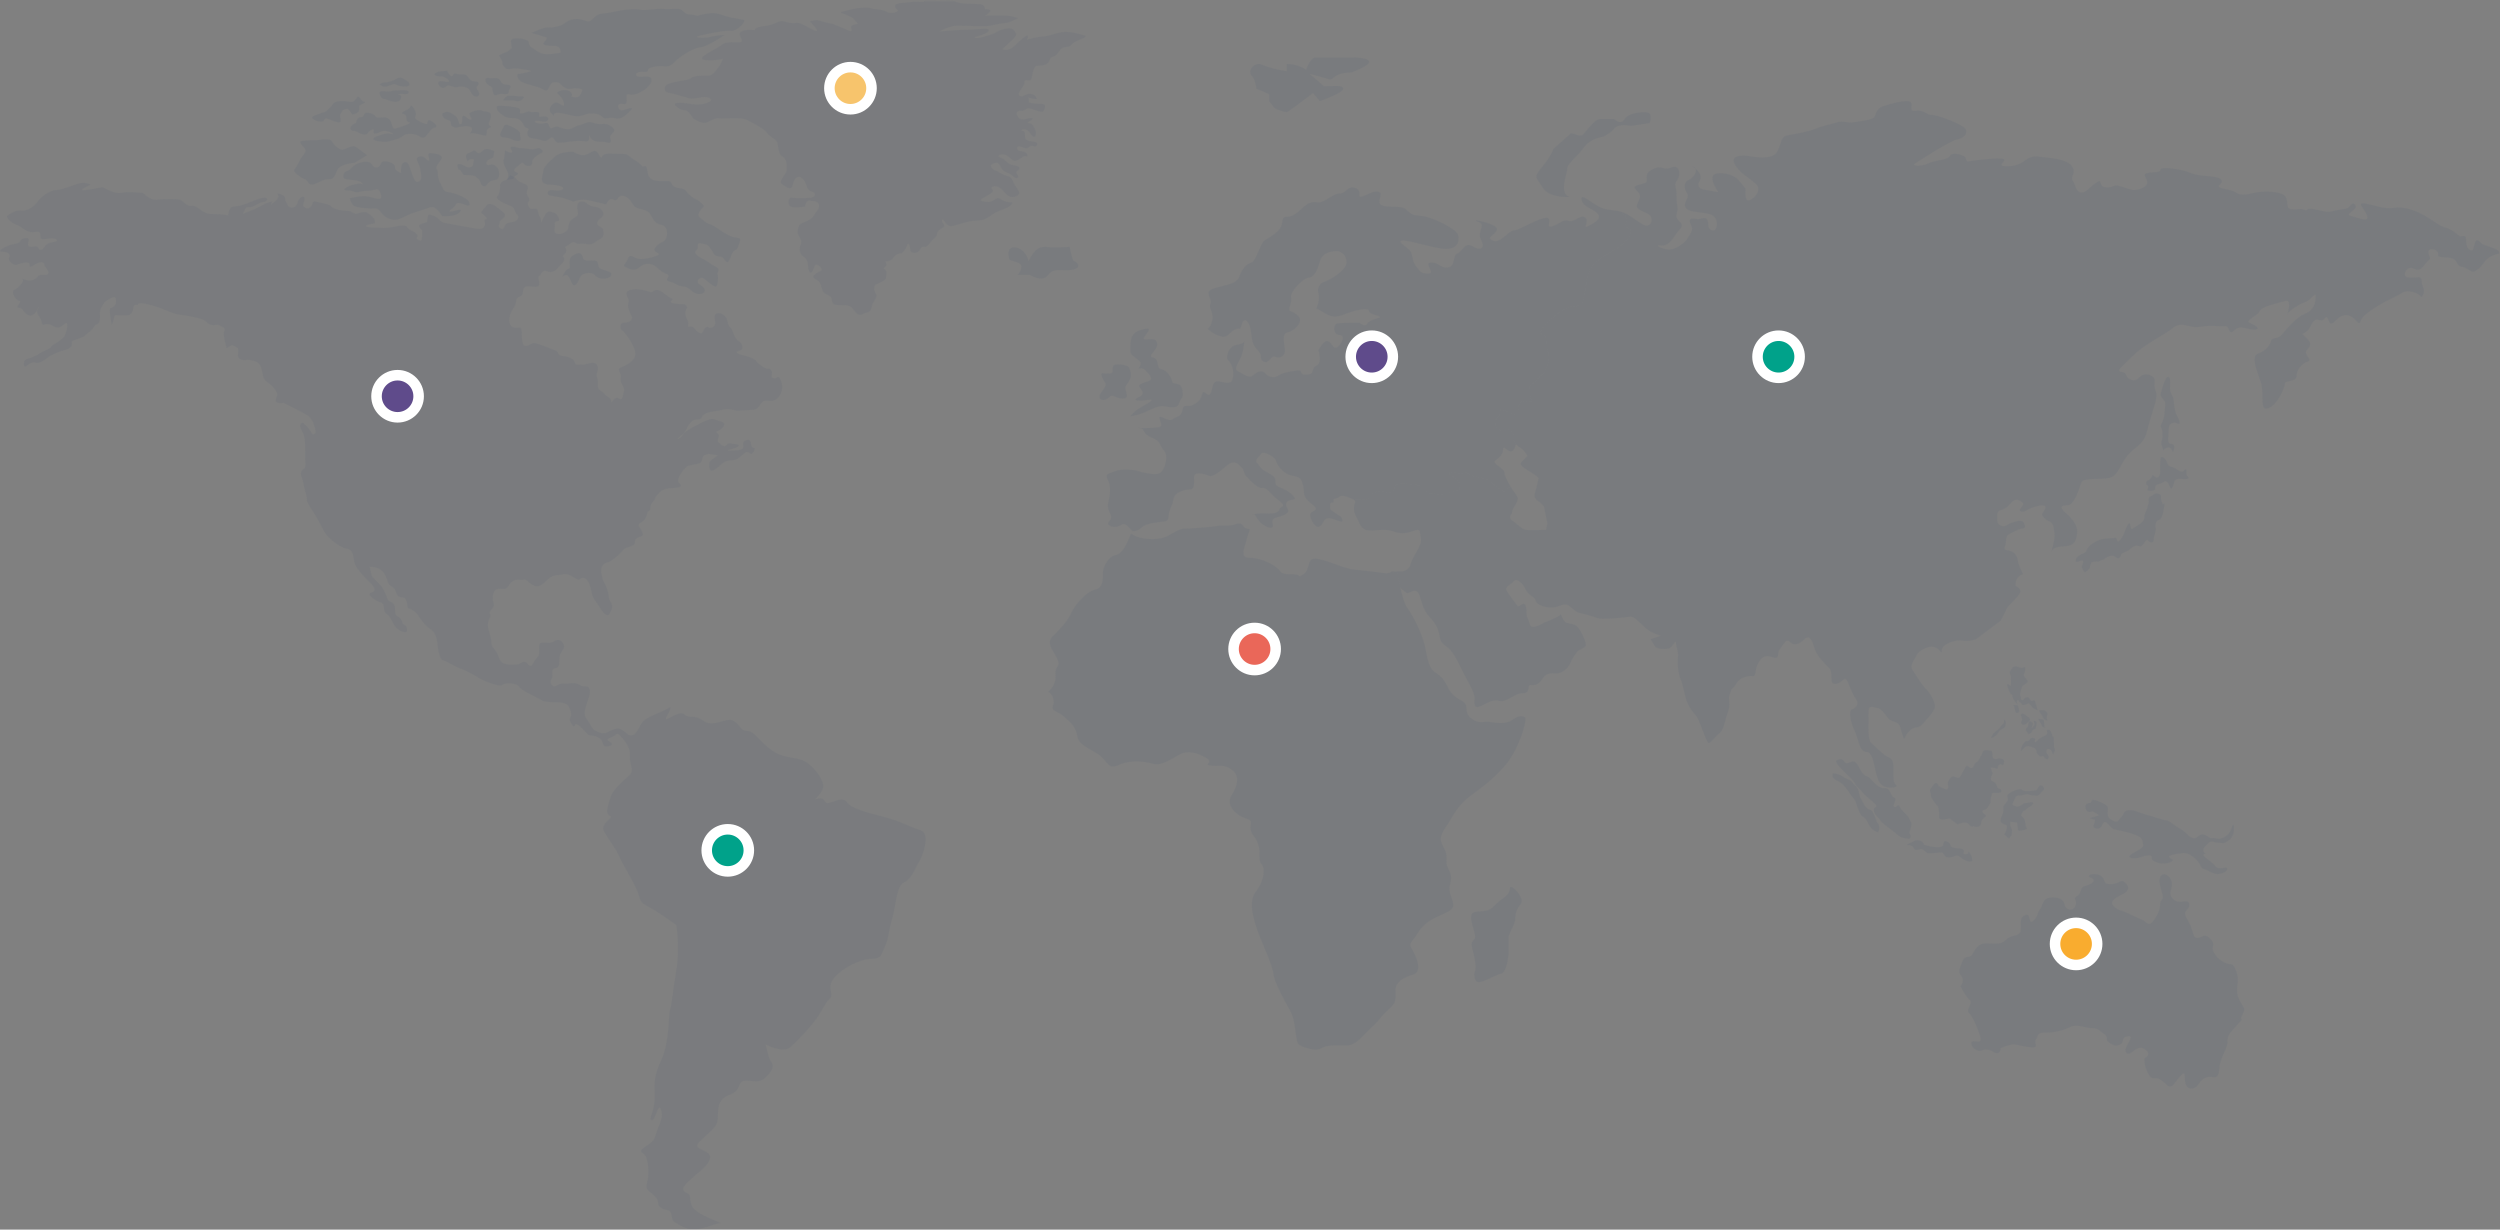 <svg xmlns="http://www.w3.org/2000/svg" xmlns:xlink="http://www.w3.org/1999/xlink" width="1899" height="934"><rect width="100%" height="100%" fill="#808080" stroke="none"/><defs><path id="a" d="M.06.437h1148.72V934H.06z"/></defs><g fill="none" fill-rule="evenodd"><path fill="#1f3966" d="M1891.42 187.494c-8.84-2.608-5.72-2.608-8.84-4.688-3.11-2.086-3.11 6.755-4.66 7.277-1.56.534-4.66-1.043-4.66-7.277 0-4.019-1.31-3.716-2.79-3.413-.81.166-1.68.332-2.41-.212-2.07-1.54-5.71-5.179-10.39-6.228-4.65-1.05-10.89-6.737-18.17-10.375-7.26-3.633-14.02-5.713-21.29-4.663-7.26 1.03-12.45-1.565-20.77-3.136-8.28-1.565-1.58 3.136.53 8.823 2.08 5.724-5.73 2.08-11.96.515-6.24-1.539 5.72-4.657 3.15-8.295-2.63-3.632-4.16 2.093-6.77 2.607-2.62.516-6.77 1.031-10.93 2.056-4.14 1.043-5.7 0-13.47-1.54-3.91-.791-4.94-.27-5.4.252-.45.518-.32 1.037-1.87.263-1.88-.927-3.19-.742-5.06-.556-1.25.123-2.75.247-4.83.041-5.17-.516-2.07-4.682-4.64-9.351-2.6-4.669-17.66-4.669-23.88-3.123-6.25 1.546-10.4 2.08-13.5 0-3.14-2.08-5.73-2.08-11.45-3.632-5.71-1.546 3.11-3.62-.52-6.749-3.61-3.124-15.57-1.559-22.82-4.689-7.3-3.104-22.86-5.153-22.86-2.595 0 2.595-4.66 1.577-9.88 2.595-5.18 1.062 1.05 4.689-.51 8.333-1.55 3.626-8.3 4.657-9.85 4.657-1.55 0-6.24-1.552-10.9-3.098-2.64-.877-3.63-.279-5.1.318-1.14.465-2.57.931-5.29.7-6.26-.503-2.09-7.265-7.3-3.62-5.17 3.62-8.81 8.829-12.43 7.271-3.65-1.571-2.62-4.154-5.21-8.308-2.59-4.16 2.59-5.191-.5-10.897-3.13-5.731-15.6-6.755-25.96-7.798-10.39-1.05-9.37 6.749-22.33 7.289-12.98.509 2.07-5.222-5.72-5.731-7.79-.515-22.32 1.553-24.92 2.067-2.6.522-1.03-3.111-3.62-4.16-2.62-1.018-8.85-3.091-10.4 0-1.55 3.136-10.93 3.136-16.61 5.732-5.72 2.601-13 2.092-9.87 0 3.13-2.086 26.48-17.144 31.66-18.18 5.22-1.044 8.33-4.161 6.76-7.78-1.54-3.645-22.87-11.425-25.96-10.91-1.48.248-2.84-.683-4.53-1.614-1.87-1.027-4.14-2.054-7.41-1.497-6.24 1.031-1.54-4.682-4.15-6.761-2.61-2.086-15.59 1.57-20.25 3.117-4.67 1.571-5.71 4.675-6.76 7.799-1.03 3.097-14 4.14-17.13 4.675-1.29.208-2.85-.027-4.52-.261-2.38-.332-4.98-.664-7.43.261-4.13 1.546-9.35 2.073-15.55 4.663-6.25 2.595-16.64 4.147-21.82 5.177-5.2 1.05-4.17 5.732-7.77 12.488-3.66 6.737-18.2 3.626-22.34 3.091-4.16-.515-13.51-.515-9.87 6.253 3.64 6.724 10.38 9.854 16.09 15.057 5.73 5.191-3.63 13.48-6.22 12.456-2.61-1.044-1.58-8.83-1.58-8.83s-5.71-7.27-7.27-8.314c-1.54-1.037-7.77-4.663-15.04-3.117-7.28 1.565 1.57 14.033 1.57 14.033s-6.24-1.037-8.85-1.571c-2.59-.503-8.82-1.031-5.18-7.259 2.05-3.487-1.02-7.019-3.32-9.036 1.4 2.671-1.96 7.214-4.98 8.521-3.65 1.552-4.18 5.694-1.56 9.854 2.6 4.16-3.12 6.743-1.05 10.897 2.08 4.16 9.86 3.117 18.19 5.21 8.3 2.06 6.22 14.007 2.07 12.467-4.17-1.565-2.07-4.173-3.63-7.798-.96-2.221-2.49-1.736-4.47-1.251-1.27.311-2.73.622-4.36.22-4.15-1.043-5.72.515-3.64 4.656 2.08 4.173 0 5.713-2.08 9.351-2.08 3.639-5.7 6.743-11.43 8.817-3.05 1.125-7.47-.005-9.85-1.135-2.05-.972-2.6-1.945.52-1.479 6.74 1.068 9.86-7.245 14.54-12.424 4.68-5.21-4.16-5.725-2.62-11.424 1.56-5.713 0-4.663 0-13.499 0-8.83-2.59-7.786.54-12.462 3.11-4.688 1.56-11.94-4.68-9.364-2.84 1.192-4.5.762-6.2.332-2.02-.513-4.1-1.027-8.32 1.221-7.8 4.16-1.06 8.848-5.71 10.413-4.69 1.552-10.42 1.552-5.73 5.706 4.68 4.154 1.04 6.749 0 10.897-1.04 4.154 8.3 5.19 10.38 8.295 2.08 3.13 0 7.277-3.11 7.277-3.1 0-9.87-6.221-16.1-9.338-.68-.352-1.37-.603-2.05-.848.52 3.795 2.05.848 2.58 4.474.51 3.644-1.56 6.755 2.07 7.798 3.63 1.031 0 6.743 0 6.743s-3.11 3.639-4.69 5.198c-1.52 1.545-8.81 6.227-11.91 7.792-3.12 1.552-7.8 5.178-10.39 7.78-2.6 2.589-4.16 7.289-4.68 10.375-.51 3.124-2.08 12.983-3.11 17.658-1.04 4.682-8.31 3.118-10.9 4.16-2.6 1.044-10.39 5.197-18.17 14.021-7.77 8.817 1.01 5.177 1.01 10.381 0 5.191 0 5.191 1.57 9.866 1.55 4.658 0 5.694 0 7.774 0 2.074-2.07 7.793-4.67 9.351-2.6 1.571-3.11 4.166-7.8 7.29-4.65 3.091 0 12.448 0 12.448-1.54 2.068-7.27 0-7.27 0l-2.57 3.62s-.53 6.775-2.63 6.775c-2.06 0-10.88-4.173-10.88-4.173s0 4.173-3.13 7.264c-3.1 3.111 0 6.769 0 6.769l4.69 4.128 3.62-3.098s4.17 2.067 4.17 4.663 0 5.229 2.07 7.284c2.09 2.111 5.2 3.11 7.15 6.253 1.96 3.154 2.2 1.533 0 4.135-2.2 2.582-5.06 3.631-2.49 6.227 2.62 2.589 13 7.786 12.47 9.339-.51 1.558-1.04 5.705-2.59 10.393-1.56 4.669 1.55 6.222 3.12 7.259 1.54 1.043 3.62 3.62 3.62 3.62l2.61 12.825-1.06 4.84s-12.97.521-15.68 0c-2.72-.528-7.15-5.191-10.28-7.272-3.11-2.054 0-5.058 0-5.058s.18-3.054 1.58-4.801c1.38-1.735 3.46-5.901 2.76-7.61-.69-1.729-3.81-5.191-4.34-6.58 0 0-.11-.157-.26-.452-.76-.748-2.46-.151-3.35.452-1.04.697-.33 3.456-4.5 1.05-4.16-2.439-9.33-7.994-11.09-8.315-1.72-.351-7.26-1.74-8.29-1.74-1.05 0-4.85-2.081-5.89-2.747-.52-.355-2.29-.182-4.12-.009-1.81.17-3.68.339-4.53.009-1.74-.703-6.56-.219-6.56-.219s4.12 3.324 5.52 4.028c1.38.678 3.46 4.26 3.46 4.26l-.07 4.733c-3.87 1.061-8.72 2.444-9.63 2.752-1.57.534-8.3.534-11.95 0-3.62-.503-5.19-3.105-6.23-4.669-1.03-1.565-7.76-2.602-10.38-2.602-2.6 0-4.17-.528-8.3 0-4.18.528-1.55 2.602-4.67 5.48-3.13 2.878-3.64.232-5.7.232-2.11 0-2.11-.521-5.14 0-3.05.534-6.31 2.608-6.82 5.203-.53 2.59-13.5 0-13.5 0 5.2 2.056 2.07 3.13 2.07 7.259 0 4.173 1.57 6.228 3.13 9.344 1.56 3.112 2.6 8.314 10.38 7.793 7.77-.521 11.94-1.049 17.65 1.056 5.71 2.067 10.38.502 15.06-1.056 3.27-1.087 3.74-.126 4.09 2.306.14 1.069.26 2.357.58 3.91 1.04 5.209-6.77 14.038-7.78 19.229-1.05 5.191-6.77 5.712-6.77 5.712h-3.45s.94 6.039 2.44 12.588c.17.125.33.263.51.395 4.68 3.645 4.15 4.142 7.27 2.595 3.11-1.564 5.19-1.564 6.74 2.596 1.56 4.16 2.08 10.388 7.81 16.615 5.69 6.241 6.23 8.818 7.25 13.487 1.03 4.688.52 5.222 6.22 9.375 5.73 4.123 10.4 17.106 16.63 28.021 6.2 10.897 2.6 11.413 4.16 16.088.85 2.559 4.18.609 8.05-1.341 3.2-1.613 6.76-3.227 9.58-2.284 6.23 2.067 11.95-5.713 18.71-5.713 6.73 0 2.57-6.75 6.23-6.209 3.62.503 6.23-1.068 8.3-4.166 2.09-3.117 3.64-5.204 10.38-4.676 6.76.503 10.91-6.743 11.42-8.314.54-1.577 3.65-6.737 5.2-8.282 1.55-1.584 5.19-2.615 6.23-4.192 1.04-1.539-3.11-10.909-5.71-13.982-2.59-3.142-5.72-2.621-8.83-3.676-3.11-1.006-4.15-7.774-4.67-6.216-.53 1.565-12.47 6.216-12.47 6.216s-5.19 3.136-8.3 3.136c-3.12 0-2.59-4.142-4.15-6.769-1.55-2.583 0-5.159-1.55-9.332-.87-2.315-2.21-1.415-3.51-.515-1.03.72-2.04 1.44-2.73.515-1.58-2.086-7.28-9.332-8.32-11.946-1.02-2.595 3.63-4.141 5.72-6.75 2.08-2.582 6.76 1.572 8.84 6.222 2.07 4.688 7.26 5.719 7.77 8.848.54 3.111 9.35 6.228 15.06 4.669 5.71-1.558 7.28-3.638 11.42 0 4.16 3.633 5.72 4.148 5.72 4.148s10.91 2.596 14.53 4.141c.82.346 2.32.516 4.21.559 6.7.152 18.29-1.181 20.72-1.577 3.12-.527 7.79 5.185 11.94 8.836 4.14 3.626 11.43 5.706 11.43 5.706l-7.8 2.595s2.08 3.633 3.65 5.706c1.54 2.074 8.81 2.074 10.89 1.043 2.09-1.043 4.67-6.749 4.67-4.16 0 2.583 2.07 6.775 1.57 10.897-.52 4.16 0 12.474 2.08 17.15 2.05 4.669 2.58 10.903 4.67 16.609 2.08 5.699 6.22 9.86 7.78 11.94 1.56 2.068 7.26 19.726 8.83 19.726 1.56 0 5.71-5.706 7.28-6.755 1.55-1.032 3.63-3.092 5.18-9.86 1.56-6.755 3.63-8.842 3.13-14.548-.52-5.713 0-4.129 1.03-7.78 1.05-3.626 2.07-2.074 4.67-6.736 2.58-4.689 10.36-5.713 12.45-5.198 2.08.509 1.57-5.209 3.11-8.308 1.56-3.116 4.17-8.817 10.89-6.24 6.77 2.583 4.2-3.123 5.74-5.165 1.57-2.081 1.57-2.081 4.17-5.732 2.58-3.645 4.65.504 6.19 1.044 1.57.515 4.7.515 8.85-3.633 4.14-4.16 6.25 2.087 7.79 7.284 1.56 5.166 7.25 10.897 10.9 14.523 3.64 3.625 0 10.903 3.64 11.927 3.63 1.068 6.23-2.583 8.3-3.626 2.08-1.036 4.69 10.363 8.31 15.05 3.62 4.664-1.04 7.786-3.12 8.296-2.1.534-1.04 9.357 2.08 15.61 3.14 6.228 3.64 16.603 9.34 16.603 5.73 0 5.73 15.051 9.36 22.321 3.63 7.252 16.07 4.657 12.99 2.608-3.13-2.105-1.59-10.4-2.09-15.585-.53-5.203-4.15-5.203-6.24-6.749-2.07-1.559-8.29-7.283-10.9-9.866-2.6-2.621-1.57-19.726-1.57-24.408 0-4.694 5.73-1.571 7.29-1.571 1.55 0 5.18 4.172 7.27 7.283 2.07 3.111 7.27 2.596 8.84 5.719 1.55 3.111 3.09 12.431 4.14 9.345 1.02-3.124 5.19-7.78 8.82-7.78s6.23-4.688 7.79-6.24c1.55-1.559 6.23-6.756 6.23-9.879 0-3.117-3.1-9.326-6.73-12.971-3.66-3.633-7.81-10.916-10.4-14.548-2.61-3.62 3.11-10.381 3.62-11.946.54-1.552 6.78-6.228 11.95-5.694 5.2.534 6.74 7.259 6.74 2.615 0-4.688 10.91-8.321 15.58-7.29 4.68 1.056 10.39-1.031 10.39-1.031l18.71-14.032s4.14-7.78 4.66-9.338c.5-1.572 7.77-7.787 9.85-11.413 2.08-3.645-3.11-5.724-3.11-5.724s-.52-3.64 1.56-6.222c2.09-2.602 4.16-2.602 4.16-2.602s-3.63-6.755-4.16-10.909c-.53-4.148-3.62-6.75-7.8-7.264-4.13-.529-1.02-3.118-1.02-7.787 0-4.669 3.13-4.669 7.77-7.277 4.68-2.602 7.79-.521 6.25-4.681-1.57-4.142-4.67-2.577-8.82-1.553-4.18 1.025-5.73 4.154-8.84 2.602-3.12-1.577-3.12-2.08-3.12-7.786 0-5.719 4.68-2.596 9.36-8.315 4.66-5.706 7.26-3.613 9.85-1.533 2.59 2.042-4.68 5.7-1.03 6.737 3.62 1.031 3.62-2.08 12.99-4.161 9.35-2.073 4.16 4.161 3.11 5.726-1.04 1.546 2.59 5.171 5.7 6.215 3.11 1.037 3.11 6.228 3.63 9.872.51 3.632-3.09 14.529-2.08 12.455 1.05-2.061 2.08-3.091 9.88-3.632 7.78-.521 8.81-4.669 9.35-10.388.51-5.712-4.16-10.928-8.83-15.056-4.68-4.154-3.62-5.726 1.57-5.726 5.18 0 8.81-12.97 10.39-17.13 1.54-4.135 13.48-2.055 21.27-3.626 7.8-1.546 8.31-13.492 18.16-21.272 9.86-7.786 9.35-9.879 11.95-19.745 2.59-9.866 7.26-19.72 5.19-24.917-2.06-5.178 0-8.817-1.55-10.382-1.55-1.564-6.75-4.16-10.37-.515-3.64 3.626-5.22 3.092-8.34 1.559-3.1-1.559-1.03-4.688-5.69-5.204-4.68-.522 0-3.626 8.81-12.442 8.84-8.849 24.41-16.12 30.66-21.31 3.7-3.086 7.41-2.137 11.44-1.189 2.75.648 5.64 1.295 8.79.66 4.69-.93 9.56-.741 13.37-.552 2.53.125 4.59.25 5.83.05 1.27-.209 1.86 1.026 2.42 2.261.82 1.816 1.58 3.634 4.37.85 2.99-2.999 6.42-2.141 9.87-1.284 1.91.476 3.83.952 5.68.768 5.2-.528-.5-3.638-4.16-5.19-3.63-1.566 6.26-5.204 7.77-8.817 1.59-3.658 14.58-6.253 19.77-7.798 4.03-1.226 2.4 6.604 1.49 9.469 1.75-2.212 8.12-6.654 13.04-8.433 5.71-2.073 8.3-8.829 8.3-4.154 0 4.663-1.54 10.388-8.3 12.989-6.74 2.59-15.06 12.972-17.66 16.094-2.6 3.111-7.26 1.547-7.79 4.142-.53 2.595-3.63 7.799-9.85 9.873-6.23 2.073-.51 14.013 2.08 22.328 2.57 8.288-1.59 22.327 5.72 19.204 7.24-3.117 12.44-16.087 12.44-18.689 0-2.59 8.81-1.031 8.81-5.719 0-4.676 3.65-9.332 8.32-10.897 4.69-1.571-3.64-5.197-.52-8.817 3.1-3.638 4.16-5.19-1.03-9.878-5.2-4.669 0 0 4.13-8.817 2.42-5.131 4.48-4.645 6.4-4.16 1.38.35 2.69.7 3.99-1.044 1.72-2.296 2.34-.464 3.07 1.367.59 1.483 1.25 2.965 2.63 2.259 3.14-1.552 5.22-6.736 11.44-6.24 6.26.534 8.83 9.891 10.4 4.172 1.56-5.712 19.2-15.049 25.95-18.167 6.74-3.11 6.23-5.19 13.49-3.638 7.29 1.571 5.73 6.24 7.8 2.067 2.09-4.141-1.04-5.7-1.04-10.375 0-3.265-1.79-2.978-5-2.691-1.38.123-3.01.246-4.87.09-6.23-.497-1.53-9.854 4.16-6.756 5.71 3.129 7.79-4.148 10.91-6.203 3.09-2.099-1.07-4.166 0-7.271 1.04-3.123 8.32-.534 7.25 2.596-1.03 3.11 6.77 1.552 10.9 3.11 4.17 1.565 3.14 5.719 6.76 6.222 3.65.522 5.73 2.595 7.79 3.657 2.07 1.018 6.23-2.111 9.85-7.283 3.64-5.197 10.91-6.24 10.91-6.24s2.09-2.596-6.74-5.185" opacity=".06"/><path fill="#1f3966" d="M1524.84 519.791c-1.02.786 2.62 7.523 2.62 7.523 1.03.533 1.03.25 1.27 1.834.15.792 0 1.276 2.62 4.669 2.6 3.363 0 0 .76-1.565.79-1.564 1.84 1.025 1.84 1.025s1.29.54 1.81 1.546c.51 1.055 1.04.804 2.86.276 1.81-.516 0 0 2.33-.779l1.82 1.558 1.31 1.823 3.63 1.816s-.26-1.044-.53-2.337c-.26-1.302-.78-2.081-1.29-4.149-.52-2.073-1.07-.552-2.35-.552s-1.54-1.521-2.35-2.307c-.76-.779-1.54-.527-2.57-.276-1.04.276-1.58 2.356-2.86 1.841-1.31-.534-.25-1.565-1.03-3.123-.78-1.546.51-4.386 1.03-6.467.51-2.111 4.93-3.123 4.43-4.7-.54-1.559-1.84-2.331-2.61-3.884-.78-1.571.77-2.337.77-5.461 0-3.098-1.31-.264-3.11-.766-1.82-.534-2.34-1.043-4.42-1.043-2.09 0-2.09 1.043-3.63 3.091-1.55 2.106.27 2.608.27 4.688 0 2.093.25 4.167 0 6.259-.27 2.049-1.56-1.307-2.62-.54m-11.91 40.746c-1.11 0 1.13-3.207 1.8-3.884.77-.778 4.67-3.631 4.95-4.674.24-1.031 2.58-2.345 2.58-3.349v-2.093s1.56 1.288 1.31 2.834c-.28 1.577.25 2.859-1.83 3.902-2.06 1.024-3.11 1.822-3.64 2.866-.52 1.03-1.81 2.846-4.41 4.154-.34.17-.59.244-.76.244m47.22 3.64c-.25-2.602.29-3.884-.76-4.663-1.03-.78-.26-1.314-.8-2.081-.52-.779-1.01-3.374-2.85-3.136-1.81.296-.25 1.842-.77 3.136-.52 1.301-2.85 1.823-4.15 2.602-1.29.786-2.33 1.54-2.33 1.54s-1.83 2.602-2.6 2.086c-.78-.515.24-2.086.24-2.086s-1.02-1.282-2.59-1.018c-1.54.264-1.28 1.018-2.59 2.055-1.3 1.049 0 0-1.3.263-1.3.271-2.07 1.05-3.11 2.59-1.03 1.564-1.57 5.197-1.57 5.197s2.07-1.823 2.61-2.595c.52-.793 2.07-1.295 3.11-1.295 1.05 0 4.93 1.558 4.93 1.558s1.3 1.301 1.3 2.332c0 1.061.53 2.074 2.08 3.393 1.56 1.282 1.82 0 2.86.251 1.05.264.53 1.546 2.59 2.345 2.07.779 1.56-2.345 1.56-2.345s-.78-1.306-1.3-2.074c-.51-.779-.26-1.57 0-2.601.26-1.03 1.3-.792 2.62-.264 1.26.515 2.06 4.424 2.31 3.369.26-1.013 1.82-2.074 1.03-3.897-.77-1.81-.23-2.067-.52-4.662m-19.2-6.492l-2.09-2.853s-.24-1.301.52-1.81c.81-.509 1.05-1.565 1.31-2.62.26-1.031.26-2.577 1.31-2.577 1.03 0 2.33 1.809 2.33 1.809s-.79 2.081-1.05 3.105c-.04.162-.02.232.05.232.36 0 2.04-2.143 2.04-2.802 0-.758-.81-2.631-.13-2.631.04 0 .08.006.13.017 2.08.534 1.81 1.583 1.55 3.123-.26 1.552-.79 2.853-.79 2.853s-2.33.766-2.59 2.08c-.26 1.307-2.59 2.074-2.59 2.074m11.79-5.16c-1.48-.001-2.44-2.891-2.44-2.891-1.21-1.943-2.65-3.651-1.56-3.651.07 0 .16.008.26.026 1.56.264 3.39.773 3.39.773.26 1.043.52 3.62.52 4.675 0 1.056 1.54.773 0 1.056-.06.008-.11.012-.17.012m.17-13.008H1549c-.77.773 2.34 3.619 2.86 5.461.53 1.804 3.88 3.111 3.11 1.559-.77-1.559.26-2.872.26-4.418 0-1.565-2.32-2.602-2.32-2.602m-20.88 2.108c-.29 0-.55-.099-.68-.305-.53-.766-.79-1.539-1.05-3.619-.2-1.669-1.09-1.832-1.44-1.832a.81.81 0 00-.13.009s1.47-.331 2.6-.331c.3 0 .57.023.78.08 1.06.251 1.06 1.552 1.57 3.645.38 1.522-.8 2.353-1.65 2.353m5.18 8.96c-.48 0-.96-.206-1.45-.699-1.03-1.025.25-2.331.25-3.349 0-1.05-1.04-3.401-1.04-3.401.24-.783.69-1.066 1.23-1.066 1.23 0 2.9 1.495 3.45 1.858.78.522 2.61 1.817 2.35 2.854-.26 1.043-2.08 2.356-3.14 3.104-.54.424-1.1.699-1.65.699m-86.35 83.157c-1.01-1.809.27-2.582.77-5.975.54-3.344.54-1.804-1.28-5.707-1.83-3.896-5.19-5.203-7.03-8.829-1.13-2.289-1.65-1.581-2.41-.873-.44.415-.96.83-1.74.64-2.06-.522.79-3.908.54-5.976-.26-2.092-1.32.509-3.64-4.688-1.67-3.73-3.22-3.706-4.83-3.683-.63.009-1.26.019-1.92-.194-2.33-.78-3.89-2.081-6.23-4.437-2.35-2.331-2.35-3.349-5.73-4.644-3.34-1.313-4.92-6.787-6.97-9.351-2.1-2.595-3.13-1.565-6.25-.534-3.1 1.049-2.86-1.546-4.93-2.608-2.09-1.031-4.41 1.062-4.41 1.062-1.05 2.08 8.83 10.897 10.63 12.726 1.83 1.797 3.39 3.877 4.16 5.454.8 1.552 2.6 2.583 4.92 5.436 2.35 2.872 1.55 1.823 7.81 7.277 6.23 5.449 1.03 2.847 1.03 6.46 0 3.651 4.17 5.983 4.93 7.812.8 1.828 9.34 7.805 11.43 9.595 2.07 1.817 3.13 2.615 4.13 3.143 1.07.503 4.94 1.282 6.01 1.282 1.01 0 2.06-1.559 1.01-3.388" opacity=".06"/><path fill="#1f3966" d="M1426.73 632.19s-3.11-.527-5.47-3.362c-2.34-2.865-2.34-4.688-4.4-7.013-2.09-2.325-2.84-.785-5.17-6.743-2.35-5.982-1.57-5.982-4.17-9.08-2.6-3.124-2.86-4.431-6.77-9.094-3.89-4.694-8.82-3.909-8.82-8.056 0 0-.32-1.335 1.27-1.335.4 0 .92.085 1.6.298 3.36 1.037 4.13 1.314 5.71 2.602 1.56 1.282 4.41 1.282 6.48 3.884 2.09 2.607 3.4 2.859 4.42 5.453 1.03 2.59.78 5.186 2.61 7.787 1.78 2.602 1.28 3.884 4.39 6.498 3.13 2.589 2.33-1.031 5.21 5.178 2.85 6.24.77 3.375 2.85 6.24 2.08 2.859.26 6.743.26 6.743m69.84 16.352c-2.09-3.375 0 0-3.14.283-3.1.239-1.54-1.577-1.54-2.345 0-.797-1.82-2.079-3.66-2.079-1.81 0-2.84 0-5.16-.773-2.35-.792-.28-1.822-3.38-3.915-3.14-2.068-3.14 0-3.64 2.093-.53 2.066-4.41 1.822-7.01 1.57-2.6-.27-3.11-.54-5.45-1.056-2.34-.514-1.82-.514-2.85-2.073-1.06-1.552-1.56-1.301-3.38-1.842-1.81-.509-2.85.29-6.23 1.842-3.38 1.559-2.35 1.822-2.35 1.822 1.84-.522 3.91.515 4.67 1.803.79 1.295 1.31 2.345 4.69 1.295 3.38-1.03 4.14 2.595 6.23 2.878 2.07.246 7.78-.283 9.6-.521 1.83-.276 2.08.767 3.12 2.325 1.02 1.558 2.6 1.558 4.93 1.289 2.33-.265 2.61-1.031 3.89-1.289 1.28-.258 3.11 1.024 3.88 1.823.79.779 2.1 1.313 4.18 2.337 2.06 1.024 4.66.239 4.15-.773-.52-1.05.51-1.307-1.55-4.694m23.61-48.024c-.26-1.81-2.35-.773-3.12-2.841-.77-2.079-1.56-3.129-1.56-3.129l-2.84-1.559s-1.3-2.073 1.03-5.184l-1.57-4.657h2.09l3.12.78s0-1.571 1.03-2.879c1.04-1.307 3.13.277 3.13.277s1.03-2.087.77-3.381c-.27-1.294-1.55-1.559-2.86-1.829-1.3-.264-3.36 1.044-4.67.27-1.3-.766-1.04-1.049-1.3-3.65-.25-2.59-.51-2.32-1.82-2.59-1.3-.264-2.86-.264-3.89-.264-1.05 0-2.09 1.841-2.35 3.118-.24 1.306-1.04 1.306-1.28 2.337-.26 1.049-2.09 3.394-2.09 3.394s-1.56.508-2.04 1.545c-.53 1.05-.8 3.111-2.64 3.111-1.81 0-2.84-2.595-3.89-1.294-1.03 1.294-1.54 2.859-2.08 3.632-.51.792-2.08 4.141-3.12 4.946-1.04.766-3.35-1.05-4.91-.805-1.54.277-2.33 1.571-3.39 3.651-1.03 2.081.53 3.381-.24 5.191-.79 1.81-2.6.509-5.44-.767-2.86-1.313-1.31-1.043-2.61-2.607-1.33-1.565-2.6.264-4.69 3.123-2.07 2.828 0 3.644-.23 5.178-.28 1.558 1.54 4.173 2.84 5.964 1.31 1.816 2.59 2.878 2.59 2.878s.79 4.141.79 5.442v2.84c0 1.056 1.55 2.087 3.11 1.823 1.56-.252 1.04-.252 2.85-.522 1.82-.245 1.82-.496 2.88.27 1.01.78 5.18 3.89 5.18 3.89s3.88-1.797 6.47-1.281c2.6.508 2.87 3.645 4.96 2.827 2.05-.766 0 0 2.05.277 2.09.264 4.16-.277 4.42-2.866.27-2.595 1.55-2.847 1.81-3.613.27-.805 1.81-.805 1.81-1.829 0-1.049-1.81-1.301-2.58-2.878-.77-1.559 1.82-1.559 2.85-2.313 1.04-.779 3.37-4.945 3.37-4.945v-2.577c0-.779.54-2.344.8-3.638.26-1.283 1.04-1.05 3.12-1.05 2.06 0 4.39 0 4.14-1.816m26.48-.233c-1.37.327-4.17.673-7.28.673-3.11 0-3.11-1.043-4.14-1.37-1.05-.371-4.16.327-7.97 2.407-3.8 2.08-2.08 3.481-2.08 5.196 0 1.735-3.45 4.136-3.45 6.216 0 2.086 0 3.129-.35 4.512-.34 1.37-1.71 3.45-1.71 5.191 0 1.747 1.03 2.419 3.79 3.456 2.78 1.043-1.02 7.278-1.02 7.278l3.45 3.109 2.07-2.431s.34-2.746.34-3.796c0-1.037-1.36-3.456-1.36-3.456v-3.13l5.16.717s.71 3.45.71 5.184c0 1.735 3.11.685 3.11.685s4.5-.333 3.45-2.08c-1.03-1.747-.68-1.747-1.03-3.469-.34-1.715 0-2.067-1.37-3.808-1.39-1.71-2.44-1.37-1.05-3.79 1.39-2.438 1.39-1.043 3.12-2.777 1.72-1.715 5.88-3.475 5.19-4.832-.7-1.383-3.12 0-5.19 0-2.07 0-2.41 1.036-4.51 2.067-2.08 1.05-1.72 1.05-5.18-.352-1.61-.641.35-2.771 1.38-5.53 1.04-2.771 3.8-1.37 6.58-2.432 2.77-1.018 3.11 0 6.22.352 3.12.358 2.44.358 3.46.358 1.04 0 2.08-.71 3.12-2.099 1.04-1.376 4.16-2.746 1.39-5.184-2.78-2.407-3.47 2.765-4.85 3.135m95.87-217.735c-.68-2.432-1.05-2.067-1.05-4.851 0-2.778-1.02-2.074-2.74-2.778-1.74-.673-1.74.365-4.5 1.741-2.78 1.376-2.09 2.746-2.09 4.493 0 1.747-1.72 6.567-2.76 9.005-1.03 2.426 0 3.802-1.73 5.882-1.72 2.08-5.55 3.821-7.61 5.53-2.07 1.735-1.74-4.845-2.79-4.129-1.03.679-2.75 4.469-3.43 6.574-.7 2.067-1.39 3.789-3.81 6.567-2.44 2.752-1.75-2.438-3.13-2.074-1.38.339-6.22.339-10.04 1.024-3.82.704-8.99 4.154-10.39 5.914-1.39 1.709-1.39 3.438-3.1 4.481-1.74 1.043-1.39.333-3.46 1.709-2.08 1.401-3.13 2.092-3.13 4.172 0 2.081 2.08.34 4.5 0 2.43-.339 0 4.154 0 4.154s0 2.438 2.43 4.826c0 0 3.82-2.388 3.82-4.128 0-1.741 1.02-2.093 1.02-3.142 0-1.031 5.55-1.031 5.55-1.031l4.13-1.709s3.82-3.469 7.29-2.432c1.05.314 2.76 2.074 3.8 1.728 1.04-.346 1.72-2.061 2.08-3.104.36-1.043 5.56-2.433 6.59-3.815 1.02-1.389 4.49-2.771 4.49-2.771l3.8.704s2.09-1.754 2.77-3.124c.69-1.382 2.07-2.067 2.07-2.067s1.39 2.413 3.47 2.067c2.08-.339 1.05-3.456 1.74-4.857.68-1.364.68-2.759 1.02-3.802.36-1.037 0-2.426 0-3.815 0-1.37.36-3.45 1.73-4.153 1.39-.686 3.13-.34 4.51-8.641 1.4-8.289-.33-1.729-1.05-4.148m4.51-96.243c-1.72-.352-3.46 4.871-3.79 5.894-.35 1.038-.72 3.111-1.77 5.876-1.02 2.784 1.05 4.167 2.44 6.24 1.4 2.068.69 3.124.35 7.95-.35 4.858-1.02 6.926-2.42 9.697-1.39 2.765.35 3.11.68 5.536.35 2.432 0 5.888-.68 7.994-.69 2.055 1.73 6.881 1.73 6.881-.33-1.018 1.74-2.407 3.82-2.407s3.11 3.463 3.11 3.463 1.04-1.395 1.04-3.803c0-2.45-1.73-2.079-3.47-2.758-1.73-.716-1.04-4.864-1.04-4.864s0-3.796.36-6.592c.33-2.759.68-3.111 3.11-4.129 2.42-1.049 5.19 2.08 5.19 0 0-2.092-2.08-5.197-2.77-6.931-.71-1.728-1.38-5.531-1.72-8.993-.36-3.475 0-2.419-1.73-5.901-1.75-3.437-1.04-5.523-1.04-7.259 0-1.734.33-5.535-1.4-5.894m13.86 73.387c0-2.086 0-4.499-2.09-2.086-2.09 2.425-5.54-2.055-8.64-2.765-3.13-.679-3.47-1.709-4.51-4.481-1.05-2.79-4.18-4.166-4.5-2.425-.32 1.715-.32 7.258-.32 8.985 0 1.742.32 3.111-1.09 5.192-1.35 2.061-4.49-1.37-4.49-1.37s-1.71 3.808-3.45 4.141c-1.75.352-2.08 3.117-.7 3.802 1.39.698 0 3.821 0 3.821 4.15 1.03 5.89-.691 5.89-.691s0-1.729.34-2.766c.36-1.049 3.82-1.401 6.58-3.129 2.78-1.747 3.81 3.463 4.85 4.845 1.05 1.401 2.44-2.765 2.78-4.845.35-2.068 3.81-2.419 6.23-2.068 2.42.321 5.53 0 4.5-1.382-1.05-1.37-1.38-.692-1.38-2.778m-512.75 10.973c.15.295.26.452.26.452a1.184 1.184 0 00-.26-.452" opacity=".06"/><g opacity=".06"><mask id="b" fill="#fff"><use xlink:href="#a"/></mask><path fill="#1f3966" d="M1148.41 371.119s-.11-.157-.26-.452c.12.125.2.276.26.452M512.92 80.022s3.123 3.638 6.749 3.638c3.62 0 6.73 6.221 6.73 6.221s6.763 4.67 10.401 3.124c3.626-1.578 6.742-3.626 9.859-3.124 3.13.516 16.101-1.03 20.255 1.031 4.141 2.093 13.486 6.756 15.578 9.847 2.043 3.136 6.718 4.688 7.806 7.315 1.011 2.596.489 8.811 4.141 10.885 3.619 2.067 3.117 7.29 3.117 10.381 0 3.123-7.258 8.314-3.117 10.909 4.141 2.59 6.736 4.676 7.773 0 1.043-4.675 3.633-7.786 7.277-4.675 3.639 3.117 2.753 8.817 6.831 9.866 4.066 1.031 3.199 4.154 0 4.682-3.192.509-13.065.509-15.145 0-2.067-.528-3.619 5.166-.509 6.743 3.098 1.565 10.897 0 10.897 0s.679-6.234 4.757-4.167c0 0 5.449-.332 5.794 3.124.352 3.475-2.419 4.858-3.463 7.277-1.036 2.407-4.492 4.487-8.288 5.888-3.827 1.37-4.161 3.789-4.518 6.913-.327 3.111 4.172 6.24 2.431 9.69-1.74 3.45-.679 7.623 2.087 9.345 2.765 1.728 3.444 4.838 3.444 7.277 0 2.413 1.049 5.87 2.79 4.493 1.722-1.389 1.722-6.58 4.128-5.53 2.42 1.037 4.513 3.45 2.784 4.487-1.74 1.043-6.944 3.463-5.536 5.185 1.376 1.721 4.493 2.061 5.536 5.549 1.031 3.462 1.031 5.536 3.815 6.931 2.746 1.395 4.129 1.722 4.5 4.147.332 2.432.678 3.796 3.443 4.16 2.778.34 5.536 0 7.968.34 2.42.339 3.099.678 5.192 3.444 2.092 2.765 4.16 4.845 6.924 3.135 2.778-1.74 5.889-.37 6.567-4.845.704-4.505 5.198-7.968 3.488-10.381-1.772-2.439-2.08-6.567.679-7.629 2.752-1.031 6.907-2.79 6.907-4.851 0-2.062 1.394-4.826-1.019-6.222-2.438-1.389 3.79-2.08.34-5.882 0 0 4.505-.352 5.881-2.42 1.377-2.092 3.463-4.16 6.58-3.801 0 0 3.456-2.778 4.147-5.895.679-3.117 2.426-.697 2.426 2.765 0 3.469 5.889 3.821 7.617 0 1.741-3.802 3.456-.352 5.888-3.098 2.42-2.784 3.111-3.808 5.53-5.888 2.426-2.081 0-4.506 4.865-6.926 4.82-2.438-.365-3.475.339-6.233.684-2.772 2.752 4.857 6.912 4.499 4.148-.352 12.802-4.16 18.703-4.16 5.888 0 7.955-1.37 12.781-4.845 4.852-3.444 14.906-4.827 14.906-9 0 0-4.492.34-8.666-2.413-4.135-2.777-4.486 2.753-10.708 2.049-6.234-.679-5.209-1.703-1.407-3.783 3.82-2.074 7.629-4.154 5.523-5.901-2.054-1.722 2.457-3.444 5.913-1.012 3.451 2.42 5.889 8.647 11.765 6.561 5.876-2.08 1.062-5.882-.704-8.993-1.716-3.116-1.382-5.543-5.53-6.598-4.161-1.012-7.949-4.135-8.987-4.135-1.075 0-5.203-3.469-2.457-4.839 2.778-1.395 4.531-1.741 5.913 1.031 1.37 2.777 2.408 4.499 5.889 5.536 3.456 1.043 5.531 5.198 7.61 3.802 2.068-1.395-3.117-3.457 0-5.53 3.117-2.086.679-3.469-3.82-4.16-4.487-.679-4.826-4.142-9-5.537-4.135-1.395.352-3.487 3.815-2.067 3.444 1.383 4.851 5.53 8.333 4.141 3.419-1.376 4.814-3.814 6.893-3.11 2.087.69 1.741-3.45-3.104-3.821-4.851-.34-4.166-3.79-2.08-3.79 2.08 0 4.851 2.407 6.925 1.037 2.061-1.407 1.729-2.073 4.148-1.037 2.426 1.037 4.5-3.123.346-3.481-4.148-.314-6.919-1.383-6.919-3.444 0-2.086.351-4.845-2.08-4.845-2.42 0 2.431-3.814 6.234 2.061 3.795 5.914 4.845-.32 3.795-2.425-1.03-2.056-2.08-5.531-5.178-5.531-3.111 0 5.542-3.444 2.419-3.789-3.11-.339-7.27 2.752-10.048-.339-2.758-3.142-1.351-5.574 1.741-5.204 3.117.333 3.801-2.431 6.906-1.734 3.13.672 9.364 3.796 10.4 1.734 1.031-2.073 2.081-5.191-1.036-5.191-3.13 0-8.321-.351-10.382-1.369 0 0 .691-3.828-1.062-3.828 0 0 4.518 1.735 7.29 1.377 0 0-.352-3.111-4.513-3.802-4.147-.71-5.869 3.111-8.646 1.382-2.772-1.727 4.16-7.264 3.82-10.394-.358-3.104 4.129.365 5.172-2.4 1.037-2.79 1.037-10.043 4.851-10.043 3.809 0 7.962-.716 9.018-4.16 1.025-3.462 2.753-1.721 5.16-4.172 2.438-2.407 2.784-5.512 7.277-5.851 4.512-.365 3.475-2.093 6.592-3.833 3.123-1.728 10.702-3.79 7.61-4.833-3.104-1.037-10.035-3.117-15.572-2.777-5.536.352-10.746 3.129-16.276 3.468-5.543.352-12.11 2.414-12.11 2.414s2.407-4.494-.698-2.753c-3.104 1.722-7.955 7.265-11.072 9.332-3.117 2.086-6.906.704-6.906.704s3.45-3.11 5.172-4.851c1.734-1.741 6.585-5.537 5.19-7.265-1.382-1.747-1.382-4.839-7.955-3.469-6.599 1.395-6.235 2.772-9.339 3.808-3.129 1.044-10.394 3.809-13.518 3.117-3.122-.685 8.315-2.073 10.049-5.203 1.722-3.092-8.653-1.024-15.584-1.024-6.913 0-21.794 1.382-21.794 1.382s7.955-4.511 13.486-4.511c5.555 0 22.164 1.061 25.614 0 3.481-1.019 13.511-2.389 13.511-2.389l7.277-3.148s-4.506-2.074-11.098-2.074c-6.56 0-12.782-.346-14.189.358-1.377.679 3.82-2.425 4.153-3.82.346-1.37-4.153-1.37-4.153-1.37s.339-3.47-3.802-3.822c-4.142-.338-14.9 0-17.992-1.715-3.117-1.747-10.388-.704-13.505-.704-3.117 0-10.388-.691-11.079.358-.691 1.018-4.148-.358-9.005.346-4.826.672-8.648.672-11.067 1.377-2.413.69-2.413 3.117 0 4.499 2.419 1.382-4.839 3.82-7.968 1.722-3.117-2.061-8.986-1.722-12.104-2.772-3.135-1.03-10.733-.332-15.584 1.05-4.845 1.382-9.351 1.722-6.241 2.771 3.123 1.049 7.981 3.456 7.981 3.456l3.828 4.494s-3.828.703-4.871 1.747c-1.043 1.036 2.08 5.197-2.08 3.462-4.154-1.753-11.424-5.209-14.19-5.542-2.771-.347-8.314-2.42-10.4-2.42-2.055 0-4.839 1.025-4.839 1.025l3.462 3.814s4.161 4.5.346 3.123c-3.808-1.395-10.721-6.215-13.479-5.889-2.784.347-5.21.347-9.709-1.048-4.5-1.389-6.228 2.431-14.888 3.475-8.66 1.036-7.603 3.117-7.603 3.117s-7.617-1.05-10.721 1.37c-3.13 2.432 5.19 8.314-2.42 7.949-7.635-.339-9.716 0-12.82 2.445-3.117 2.426-18.701 9.351-12.82 10.727 5.889 1.389 14.536-.698 14.536-.698s-1.389 4.154-3.45 6.586c-2.081 2.419-4.154 6.548-8.308 6.209-4.153-.339-10.356 0-12.82 2.098-2.426 2.063-18.337 2.075-19.386 6.562-1.012 4.493 2.777 4.172 6.937 5.203 4.147 1.043 10.734 3.111 12.129 3.45 1.376.352 4.833-.339 9.332-1.025 4.493-.704 9.338 1.735 4.851 3.828-4.505 2.048-10.048 2.048-13.492 1.369-3.475-.697-14.542-2.079-11.946 1.038M472.248 560.11s6.913 6.919 6.246 13.838c-.722 6.932 4.129 11.092-.722 15.246-4.845 4.147-12.461 11.06-13.831 15.918-1.396 4.858-4.858 13.146-.71 14.547 4.16 1.37-8.296 5.518-4.148 12.462 4.148 6.9 8.308 11.751 11.77 19.356 3.45 7.635 13.16 22.855 14.555 29.096 1.375 6.221 4.141 6.221 11.06 10.387 6.912 4.16 17.3 11.771 17.3 11.771s2.778 17.294 0 33.922c-2.758 16.622-3.444 26.312-4.826 30.453-1.389 4.129-.031 24.226-6.926 38.755-6.937 14.535-4.178 20.788-4.845 30.472-.703 9.672-4.869 13.832-2.092 14.523 2.759.71 4.858-13.831 6.937-8.295 2.081 5.524-.697 10.375-2.777 15.918-2.068 5.549-1.401 7.622-6.937 11.091-5.519 3.45-6.894 4.82-3.457 6.906 3.457 2.093 4.16 13.147 3.457 17.999-.705 4.87-2.753 7.61.703 10.393 3.463 2.772 6.932 5.531 6.932 8.993 0 3.469 4.16 4.852 7.616 5.537 3.457.685 2.074 6.95 4.161 8.327 2.054 1.357 7.609 5.542 13.837 6.214 6.228.698 18.689-4.857 21.461-4.857 2.777 0-18.702-6.197-21.461-13.128-2.771-6.932.697-7.629-4.858-10.394-5.53-2.771 3.457-8.98 6.266-11.77 2.74-2.765 11.739-8.327 12.424-14.535.716-6.235-14.517-5.544-8.295-11.777 6.227-6.228 9.011-7.598 12.454-12.456 3.47-4.857 0-12.461 4.142-18.689 4.179-6.221 11.086-3.45 13.85-11.783 2.772-8.295 12.462.717 19.387-5.537 6.919-6.221 6.919-9.677 4.851-12.461-2.061-2.752-4.153-13.14-4.153-13.14s13.159 6.932 18.689 2.074c5.537-4.833 13.851-13.838 18.689-20.078 4.846-6.222 6.938-12.443 11.073-16.603 4.167-4.167-2.746-8.308 3.475-15.924 6.215-7.605 20.065-14.536 28.373-14.536 8.314 0 7.617-4.16 10.395-9.696 2.777-5.537 2.777-12.468 5.53-21.454 2.79-9.018 2.79-24.232 9.005-27.01 6.222-2.759 9.012-12.455 11.085-15.227 2.061-2.772 9.709-21.454 1.364-24.232-8.295-2.778-14.523-6.227-23.534-8.986-9.012-2.791-27.689-6.247-31.849-11.77-4.154-5.537-9.677-.704-14.529 0-4.845.69-.691-5.537-10.388-2.779 0 0 5.543-4.857 6.241-9.017.697-4.154-3.469-11.752-11.079-17.992-7.623-6.234-16.603-2.752-26.997-9.665-10.388-6.938-13.844-15.246-19.375-15.246-5.561 0-4.864-4.16-10.419-7.609-5.505-3.463-15.208 5.529-22.831 0-7.578-5.543-11.073-1.389-14.516-4.858-3.475-3.456-11.783 3.469-13.863 3.469-2.061 0 6.925-11.765 1.395-8.327-5.537 3.475-15.924 6.253-19.387 10.394-3.45 4.173-4.851 12.481-11.085 9.709-6.228-2.778-6.906-.703-4.833 2.061" mask="url(#b)"/><path fill="#1f3966" d="M6.148 163.602s4.694-4.142 9.904-3.626c5.159.509 10.356-3.627 12.946-7.278 2.608-3.619 9.35-8.307 13.504-8.307 4.147 0 14.027-4.142 18.181-5.172 4.147-1.05 8.301 1.03 8.301 1.03s-8.301 3.639-6.234 4.142c2.08.534 13.486-2.08 15.051-2.08 1.564 0 8.32 5.209 14.045 4.16 5.668-1.031 14.516 0 16.075 0 1.559 0 5.178 5.718 11.418 5.203 6.247-.528 14.548-.528 17.131 0 2.596.515 4.694 5.191 9.351 4.675 4.688-.527 7.271 6.228 15.057 6.228 7.799 0 12.461 1.025 12.461 1.025s.528-6.737 4.155-6.737c3.657 0 7.792-1.577 9.357-2.086 1.564-.516 10.903-4.657 14.014-4.657 3.104 0 2.431 2.922-.705 3.255-3.085.364-5.51 2.445-7.955 3.488-2.407 1.049-4.839-.34-5.889 1.709-1.03 2.106-1.721 3.821-1.721 3.821s6.938-2.771 8.66-3.45c1.734-.71 6.905-3.481 7.949-4.166 1.037-.698 5.555-1.722 5.555-1.722l-1.031 2.407 4.469-3.457 1.395-2.765-.704-2.42s4.518 1.39 5.19 2.42c.711 1.05.372 3.456 1.408 4.499 1.031 1.038.685 3.124 3.118 3.802 2.413.692 4.832-1.018 5.529-3.802.679-2.77 3.123-4.838 4.5-4.147 1.389.698.346 3.463 0 4.826-.34 1.402-1.37 1.754 1.389 3.494 2.759 1.71 5.197-2.45 5.197-2.45s0-3.098 2.4-2.407c2.439.684 11.777 2.407 11.777 3.468 0 1.018 4.851 2.772 6.586 3.099 1.716.352 7.949.71 7.949.71s3.111 2.061 4.506 2.061c1.383 0 6.221-2.419 8.647-.691 2.432 1.722 3.475 2.413 4.852 4.153 1.37 1.729.691 3.803.691 3.803s-8.647 1.382-6.228 2.444c2.42 1.018 9.005.672 11.764 1.018 2.765.358 10.727-1.018 11.77-1.376 1.038-.352 5.537-.704 6.58 0 1.031.691 1.031 2.073 4.172 3.45 3.086 1.389 5.512 3.815 4.129 4.864-1.376 1.018 1.383 2.746 2.772 2.746 1.388 0 1.05-7.949 1.05-7.949s-3.822-3.111-1.729-4.154c2.067-1.043 5.518-2.074 5.518-2.074s.364-5.203 1.376-5.53c1.056-.358 4.883 1.376 5.907 2.074 1.031.684 3.815 3.814 5.888 4.154 2.074.333 23.868 4.492 25.608 4.492 1.748 0 3.457.34 4.852-2.073 1.37-2.419-1.395-4.839 1.043-5.178 2.419-.352-3.833-5.21-3.833-5.21s3.475-4.16 4.537-5.536c1.024-1.402 4.135-1.018 5.864.352 1.721 1.369 7.955 5.184 7.955 7.252 0 2.08-4.493 4.16-4.142 5.561.353 1.37-2.067 2.407.686 4.493 2.759 2.081 2.759-2.438 4.499-3.475 1.741-1.018 5.197-1.376 6.222-1.728 1.055-.32 4.505-2.771 1.747-5.536-2.772-2.765-.352-4.827-6.228-6.919-5.901-2.081-10.061-5.191-8.653-6.58 1.376-1.37 2.413-6.561 2.08-7.628-.353-1.013 1.024-4.129 3.449-4.481 2.42-.352 4.161-4.167 4.161-4.167s3.45 1.043 5.191 3.476c1.715 2.418 8.314 3.097 8.314 5.869 0 2.79-2.093 3.129.339 7.283 2.42 4.147-1.74 3.104 0 6.58 1.728 3.45 2.42 2.4 4.833 2.4 2.406 0 2.073.723 3.11 4.167 1.043 3.475 1.748 2.073 1.748 5.536 0 3.469 2.764-8.653 6.912-7.597 4.16 1.024 5.191 1.715 6.579 5.177 1.377 3.47-3.468.711-3.104 4.5.327 3.802-1.382 6.58 2.08 7.284 3.457.665 8.289-2.08 8.289-5.204 0-3.11 2.074-5.869 4.851-7.264 2.765-1.408 2.765-2.414 2.08-5.876-.71-3.475.346-6.599 3.815-6.24 3.456.32 3.796 3.117 7.956 3.808 4.154.678 6.228 1.049 7.623 4.493 1.382 3.456-3.124 4.499-4.161 6.919-1.024 2.426 1.037 3.469 2.766 4.499 1.721 1.043 1.721 2.081 1.721 5.204 0 3.098-3.098 3.444-6.221 5.882-3.117 2.432-5.53 1.728-7.277 1.37-1.722-.345-6.573 0-6.573 0s-2.407-2.426-4.845-.345c-2.413 2.079-5.185 2.425-3.79 3.82 1.377 1.376-.019 3.815-1.747 5.197-1.728 1.389 3.456 1.389-1.37 6.561-4.87 5.197-3.821 4.512-6.925 5.907-3.13 1.376-5.21-2.432-7.616.333-2.426 2.772-.359 1.389-2.426 2.772-2.099 1.37 2.752 8.314-2.439 8.314-5.196 0-8.986-1.395-9.684 2.413-.678 3.801-.339 4.147-3.463 5.536-3.122 1.382-.697 3.808-4.147 8.653-3.456 4.852-4.499 12.814 0 14.203 4.487 1.37 5.53-1.389 6.228 2.073.704 3.438-.34 12.11 3.117 12.11s4.129-2.771 7.61-2.067c3.456.678 12.82 4.82 15.233 5.53 2.419.691 1.031 3.82 5.191 4.154 4.147.358 8.666 2.073 9.344 4.832.704 2.784 3.451 1.402 5.895 1.74 2.407.334 8.986-3.456 11.067.334 2.074 3.821-1.383 5.536 0 9.364 1.388 3.801-.334 7.61 1.74 9.357 2.055 1.715 3.098 2.054 4.154 3.437 1.018 1.401 4.839 2.784 4.839 5.549 0 2.752 2.08-4.5 5.549-2.426 3.437 2.087 3.098-2.074 4.135-5.203 1.043-3.104-3.111-5.863-2.414-10.362.698-4.513-3.808-6.222.334-7.969 4.16-1.747 11.079-5.197 10.739-10.727-.351-5.543-7.949-16.276-9.696-16.967-1.716-.686-3.098-6.228 1.376-6.228 4.512 0 6.599-2.772 5.562-4.851-1.05-2.093-3.796-7.253-2.432-10.37 1.382-3.135-5.185-7.974 1.728-9.702 6.913-1.729 14.881 2.08 15.918 1.728 1.062-.34 2.759-2.765 6.24-1.044 3.45 1.741 6.567 5.216 9.005 5.883 2.42.703-4.166 2.777 2.074 3.802 6.222 1.061 7.271-.34 8.993 1.74 1.728 2.08-1.37 2.08-.698 6.58.698 4.493 2.771 4.852 2.087 7.943-.711 3.13 2.086-.666 4.832 2.79 2.771 3.456 5.216 4.142 5.895 3.079.691-.986 2.086-5.498 4.493-4.109 2.426 1.37 5.882-.711 5.203-4.16-.704-3.463-.704-6.253 2.08-6.587 2.747-.339 5.876 2.414 6.58 3.828.679 1.37 1.024 5.869 2.759 6.919 1.74 1.03 3.11 8.628 6.234 10.375 3.11 1.741 3.45 4.851 2.746 6.221-.679 1.389-5.87 1.741-3.425 3.13 2.42 1.382 6.555 2.074 7.61 2.432 1.037.326 5.869 2.049 6.555 3.437.691 1.383 7.277 6.605 9.017 5.926 1.722-.735 3.111 2.036 3.111 3.079 0 1.05-1.389 3.47 1.037 4.16 2.413.711 3.444-2.425 4.839 0 1.388 2.42 1.388 3.822 1.747 5.531.346 1.741-.359 7.622-4.512 10.394-4.16 2.778-7.611-.371-10.382 2.08-2.771 2.4-2.771 5.536-6.938 5.87-4.134.339-11.072.722-12.455.722-1.37 0-6.234-2.092-10.733-.722-4.481 1.395-13.845 1.036-15.911 5.536-2.074 4.518-5.889-2.055-11.093 7.962-5.159 10.048-7.616 8.659-7.616 8.659s7.616-6.944 12.122-9.005c4.513-2.08 12.456-7.258 15.924-5.876 3.463 1.383 7.623 1.729 7.623 3.796 0 2.08-3.11 4.512-5.197 5.197-2.08.71.358 1.395 1.037 2.765.697 1.401-1.722 4.154-.339 5.568 1.389 1.345 2.771 2.747 4.499 3.098 1.741.358 1.741-2.777 5.191-2.061 3.457.679 4.864.308 5.876 1.351 1.037 1.068-4.154 2.438-7.617 3.488-3.45 1.03 7.284.327 7.284.327s3.82-.679 3.82-2.408c0-1.746-1.074-4.134 2.056-5.209 3.104-1.031 3.475 1.075 3.814 3.13.34 2.079 1.376 2.759 2.413 2.759s-.698 4.147-2.073 4.493c-1.383.364-2.062-2.765-5.185-.686-3.104 2.081-4.512 5.192-9.678 5.537-5.21.352-6.234 1.401-9.364 4.16-3.117 2.772-5.888 4.48-6.918 3.444-1.037-1.012-1.741-6.203.358-7.604 2.061-1.383 5.184-3.802 5.184-3.802l-6.925-1.049s-3.45.716-4.16 1.759c-.691 1.012-1.036 4.493-2.419 5.166-1.396.697-6.574 1.408-8.999 2.086-2.413.692-10.036 10.74-6.944 13.135 3.148 2.438 1.074 3.468-5.166 3.82-6.24.352-7.981 1.401-11.079 4.858-3.123 3.45-1.062 2.784-3.808 5.869-2.778 3.143-1.043 5.901-2.778 6.599-1.747.678-1.037 3.11-3.116 6.208-2.074 3.142-6.574 3.142-4.13 6.234 2.407 3.13 3.438 6.253 1.377 6.919-2.08.692-5.21 1.395-4.864 4.512.351 3.124-6.919 3.482-8.648 5.53-1.74 2.074-7.975 8.654-12.134 9.703-4.148 1.05-5.53 4.512-4.487 8.999 1.056 4.5.339 3.457 2.438 7.265 2.049 3.82 2.759 7.635 3.104 10.369.352 2.778 2.087 3.839 2.42 6.246.346 2.433-1.395 5.883-2.765 6.913-1.383 1.049-3.815-1.03-6.579-5.53-2.747-4.494-5.185-6.561-5.883-10.042-.691-3.457-1.728-7.956-3.462-10.363-1.722-2.432-4.161-2.778-5.876-1.056-1.735 1.734-7.271-4.858-12.116-3.802-4.839 1.025-6.234.34-9.716 2.08-3.437 1.722-7.59 9.005-12.788 6.567-5.197-2.419-5.53-5.19-8.308-4.486-2.783.697-4.838-1.383-8.659 1.728-3.789 3.129-2.407 5.875-8.308 5.196-5.882-.697-6.228 4.814-6.228 7.617 0 2.771 2.433 4.5-1.049 8.302-3.45 3.789 1.049 2.067-1.37 6.56-2.432 4.512-.678 8.66.691 13.518 1.389 4.838-.339 6.215 3.118 10.029 3.462 3.79 3.122 9.351 7.258 10.734 4.179 1.389 6.592.703 9.709.703 3.116 0 5.184-4.16 8.314-.364 3.11 3.809 3.789-1.043 5.869-3.456 2.08-2.433 3.117-2.778 2.778-7.617-.365-4.851.678-5.191 3.462-5.191 2.778 0 5.191.679 7.944-1.036 2.777-1.722 5.529-1.037 6.931 2.08 1.401 3.116 0 3.443-2.086 7.277-2.068 3.789.684 10.363-3.796 11.066-4.506.686-1.049 5.543-3.123 8.308-2.055 2.778 1.056 6.228 2.765 5.53 1.753-.703 3.469-2.432 6.95-2.08 3.45.352 7.943-1.37 11.758 1.068 3.814 2.388 5.876-.377 7.271 2.734 1.376 3.123-.704 6.932-1.395 9.709-.685 2.752-3.796 9.345-1.025 12.807 2.759 3.451 4.129 7.61 6.215 9.012 2.081 1.37 5.876 2.753 7.975 2.388 2.049-.327 7.95-4.468 11.073-3.45 3.11 1.062 7.264 4.851 7.98 6.234.667 1.376-6.246.345-6.246.345s-2.771-4.147-4.506-2.061c-1.721 2.061-7.974 3.111-5.882 4.487 2.081 1.389 4.845 3.123 1.037 4.148-3.814 1.03-4.172 0-5.555-3.45-1.382-3.469-6.215-4.5-8.647-4.5-2.419 0-5.53-4.845-6.919-5.882-1.376-1.043-4.487-4.512-5.191-1.741-.678 2.778-3.802-3.449-3.802-4.512 0-1.018 1.389-2.4 1.025-4.838-.339-2.413-2.074-5.883-3.105-6.574-1.024-.679-3.462-1.709-7.622-1.709-4.154 0-10.363-.371-11.419-1.402-1.043-1.03-15.912-7.616-17.313-10.393-1.376-2.772-10.727-3.444-12.801-1.352-2.068 2.049-16.282-4.166-17.652-5.215-1.37-1.044-9.332-5.543-14.196-7.278-4.839-1.74-10.714-5.869-13.172-6.24-2.4-.339-3.789-7.591-4.129-11.764-.352-4.141-1.74-9.69-5.19-11.739-3.463-2.093-8.302-8.339-9.697-10.752-1.389-2.419-5.895-5.184-7.265-5.184-1.382 0 0-7.982-4.499-8.327-4.493-.333-4.147-2.413-5.536-5.518-1.402-3.098-4.852-2.777-5.895-6.931-1.037-4.16-3.45-8.302-7.24-9.672-3.82-1.42-6.258-1.049-6.258-1.049s1.388 6.561 2.074 7.616c.697 1.038 4.511 4.494 6.592 6.938 2.079 2.388 3.795 6.881 4.832 9.684 1.043 2.771 3.796 1.71 5.203 4.833 1.37 3.104-.71 6.906 2.772 8.659 3.456 1.729 3.117 5.185 4.16 5.882 1.018.685 2.746 1.043 2.746 4.506 0 3.444-6.906 0-8.986-2.778-2.081-2.765-3.111-7.283-6.592-9.703-3.457-2.4-.34-7.27-4.481-8.628-4.173-1.401-10.74-6.252-7.623-7.296 3.111-1.043 4.833-2.413 0-7.271-4.858-4.826-11.079-11.393-12.104-15.213-1.055-3.815-.716-10.395-5.901-11.073-5.196-.71-13.491-7.642-15.924-11.073-2.418-3.475-4.844-9.018-7.968-14.203-3.117-5.19-6.561-9.344-6.561-12.467 0-3.105-1.734-6.567-2.425-11.073-.679-4.499-2.778-6.9-1.747-9.71 1.068-2.739 3.488-1.37 3.136-6.566-.352-5.166 0-15.893-.698-18.677-.691-2.784-.345-2.784-2.438-6.605-2.074-3.789.377-6.554 2.093-4.48 1.74 2.092 0-.679 3.104 3.11 3.136 3.821 2.777 5.562 4.858 4.5 2.079-1.018-.698-6.548-.698-7.61 0-1.05-2.784-4.852-3.789-5.876-1.05-1.037-19.048-10.029-19.048-10.029s-6.234 1.024-5.895-2.081c.34-3.117 2.081-3.833.34-6.598-1.722-2.752-3.796-4.833-5.197-5.882-1.358-1.044-3.45-2.061-4.494-4.832-1.017-2.759-1.017-6.945-2.764-9.364-1.723-2.407-3.111-2.747-5.863-3.45-2.791-.704-2.791-.704-4.87-.34-2.068.34-6.191-.364-5.883-3.808.371-3.462 0-5.203 0-5.203l-4.487-2.413-4.154 2.413s-2.784-10.394-2.086-12.116c.704-1.716 1.043-3.098-.698-3.789-1.709-.711-3.444-2.426-5.53-1.76-2.08.71-4.838 0-7.616-2.759-2.766-2.765-17.998-4.832-20.77-5.184-2.764-.34-7.609-2.419-11.782-4.129-4.148-1.741-17.653-5.914-18.677-3.827-1.037 2.086-3.111-1.389-3.808 3.456-.691 4.852-3.457 5.197-5.537 5.197h-5.536c-1.037 0-3.117-1.037-3.463 1.722-.352 2.765-1.728 5.524-1.728 5.524s-2.438-12.782-1.037-12.782c1.377 0 3.111-1.402 3.802-2.772.685-1.376.685-4.863-.346-5.542-1.043-.691-7.616 3.11-8.314 4.493-.678 1.401-3.45 4.531-3.104 8.66.327 4.154-.346 6.931-2.425 7.604-2.081.71-1.716 2.451-5.537 5.549-3.802 3.11-3.82 3.463-5.543 4.153a131.04 131.04 0 01-6.56 2.42c-2.087.704-1.062 2.432-1.402 3.802-.333 1.401-2.758 2.771-2.758 2.771s-2.438.71-4.858 1.389c-2.413.691-8.987 3.815-8.987 3.815s-7.271 6.234-10.388 5.178c-3.123-1.019-4.511.358-7.27 2.438-2.784 2.105-2.42-4.16-.692-4.864 1.722-.679 8.302-2.752 10.382-4.487 2.074-1.728 7.968-3.456 8.987-5.184 1.061-1.729 2.777-2.087 5.216-3.808 2.406-1.741 4.819-3.13 5.875-6.587 1.031-3.456 2.426-9.696-1.056-6.912-3.437 2.778-4.819 3.111-7.258 2.055-2.419-1.018-3.111-2.055-5.882-2.055-2.765 0-3.45 2.055-4.147-1.734-.692-3.802-5.198-6.587-2.778-10.382 2.419-3.821-2.074 6.919-6.567 5.536-4.5-1.407-4.5-5.882-7.981-5.882-3.438 0 3.117-4.858.358-5.196-2.771-.352-6.592-6.92-3.796-8.308 2.766-1.383 7.265-5.882 6.555-7.636-.698-1.721 0-.327 3.469.34 3.462.709 6.585-1.006 7.962-3.092 1.376-2.068 5.889 0 7.616-1.722 1.735-1.722-3.117-5.901-2.771-6.919.352-1.05-1.728-3.821-7.591 0-5.901 3.802-1.754-1.402-5.21-1.741-3.475-.339-7.629 1.741-9.005 1.741-1.383 0-6.241-2.784-4.839-5.574 1.388-2.74-1.734-4.468-5.531-4.468-3.814 0 .34-2.778 4.84-4.506 4.505-1.74 8.301-1.395 8.999-3.456.716-2.093 5.184-3.111 6.215-1.747 1.049 1.382-1.37 4.166.358 5.542 1.722 1.389 4.845-.339 6.234.346 1.37.697 1.024 2.771 3.104 2.419 2.1-.339 2.1-2.765 4.852-4.499 2.759-1.722 9.357-1.37 6.567-3.463-2.747-2.061-11.06 1.402-11.752-1.049-.71-2.414 1.031-5.524-4.832-4.488-5.901 1.044-9.357-4.128-13.524-5.529-4.142-1.376-9.338-6.228-6.41-7.101" mask="url(#b)"/></g><path fill="#1f3966" d="M529.522 12.014s7.793-2.08 11.947-2.08c4.154 0 12.97 3.619 14.554 3.619 1.546 0 6.203 1.037 8.792 1.54 2.608.54-4.638 8.848-9.867 8.32-5.159-.502-21.786 3.124-24.904 4.154-3.085 1.056 5.719 1.565 9.339.534 3.645-1.043 10.909-1.564 10.909-1.564s-12.468 8.822-18.174 9.351c-5.719.527-14.523 6.737-17.124 8.816-2.596 2.087-5.198 6.234-9.885 5.713-4.663-.51-7.271 0-10.873 1.056-3.656 1.03 0 3.632-5.724 3.11-5.725-.503-6.762 3.117-3.638 3.626 3.116.515 8.828-1.049 9.866 1.54 1.043 2.601-2.081 5.731-3.639 7.289 0 0-7.786 6.222-12.977 4.663-5.197-1.545 1.037 8.321-4.682 7.283-5.7-1.055-4.153 3.626-2.067 4.676 2.067 1.031 11.412-4.167 7.786 0-3.645 4.147-7.786 7.252-11.419 6.221-3.632-1.03-5.197 0-7.792 0-2.608 0-2.608-3.11-8.823-3.644-6.24-.522-8.308 2.092-12.462 2.092-4.153 0-12.461-3.123-16.094-2.614-3.644.522 0 4.166-3.644.522-3.632-3.627 1.056-8.308 3.644-8.308 2.59 0 6.762 5.184 5.713 0-1.043-5.185-6.749-6.743-4.172-8.302 2.62-1.545 7.792-2.073 9.866 1.025 2.079 3.135-2.59 2.092 2.079 3.135 4.676 1.025 5.719-3.631 6.228-5.19.534-1.559-6.228-1.559-6.228-1.559s-4.153 1.044-6.221 0c-2.073-1.036-5.184-4.153-5.184-4.153s-4.669-1.565-6.259 1.036c-1.521 2.596-2.049 5.185-4.129 4.676-2.074-.515-2.602-1.559-6.234-2.595-3.632-1.056-7.78-2.081-11.425-3.652-3.632-1.558-4.663-6.221-2.596-6.221 2.081 0 7.78-1.546 9.327-2.049 1.577-.54-12.449-2.607-13.995-2.111-1.559.534-4.16 1.049-5.719-.496-1.546-1.566-2.074-2.615-2.074-4.174 0-1.552-2.595-5.184-2.595-5.184s4.147-2.08 5.712-2.596c1.571-.521 4.148-3.104 4.148-3.104l-.503-3.657s-1.565-3.626 3.632-3.626c5.191 0 5.713.528 8.308 1.546 2.596 1.05 0 3.129 4.148 5.737 4.128 2.583 5.197 4.129 9.344 4.645 4.148.515 11.928-1.025 11.928-1.025s1.062-5.197-4.669-5.197c-5.706 0-9.339-.502-7.787-2.608 1.553-2.067 3.13-3.607 1.05-4.129-2.074-.534-10.369-3.11-10.369-3.11s9.847-4.676 12.449-4.161c2.583.509 8.817-1.036 10.897-2.08 2.092-1.036 4.147-3.657 8.816-4.16 4.676-.515 5.719.503 9.879 1.552 4.142 1.063 5.191-5.184 10.897-5.693 5.712-.515 9.338-1.571 12.456-2.092 3.135-.529 11.946-2.081 16.615-1.031 4.676 1.031 12.493-1.05 18.193-.534 5.699.534 11.946-1.037 14.014 1.036 2.054 2.106 3.626 3.13 5.699 3.13 2.081 0 5.712 1.056 5.712 1.056m-93.961 103.319s-9.357-.529-14.026 3.626c-4.663 4.147-8.817 8.294-8.817 10.381 0 2.061-.528 2.061-1.056 6.234-.515 4.16 4.173 4.675 5.706 4.675 1.559 0 9.873.522 10.395 2.59.521 2.086-4.682 2.086-8.314 1.552-3.614-.503-4.682 3.626-1.559 4.16 3.111.528 6.222 1.043 8.842 1.571 2.601.509 8.829 3.092 8.829 3.092s5.172-2.583 11.915-1.025a793.996 793.996 0 0112.983 3.099s2.086-5.694 5.712-3.614c3.658 2.067 2.602-4.675 8.327-2.595 5.7 2.067 5.172 7.27 9.338 8.835 4.154 1.546 8.302 1.546 10.4 5.185 2.056 3.632 3.093 6.718 8.296 7.773 5.178 1.031 4.651 8.308 3.104 10.897-1.539 2.609-4.663 2.093-7.798 6.24-3.098 4.154 6.259 4.154 1.036 6.222-5.172 2.092-11.92 3.123-15.038 2.092-3.136-1.03-5.184-3.644-6.755 0-1.565 3.62-4.154 5.719-2.583 6.222 1.546.522 4.663 3.117 8.289 2.08 3.645-1.043 4.688-4.682 10.4-4.16 5.687.528 6.75 5.197 12.449 7.283 5.731 2.068-2.576 4.676 3.117 6.235 5.7 1.539 5.204 3.085 10.394 3.625 5.185.515 6.744 5.719 11.941 5.719 5.19 0 5.712-4.16 1.03-6.762-4.657-2.582-.528-6.749 2.08-5.197 2.602 1.54 7.271 6.24 9.344 6.24 2.081 0 2.081-7.792 1.565-9.326-.515-1.577 2.577-3.657-1.565-5.737-4.159-2.08-5.184-3.626-9.344-5.713-4.154-2.067-7.799-4.669-5.19-6.749 2.582-2.074-1.05-6.221 3.625-5.196 4.682 1.043 4.682.534 7.284 4.153 2.582 3.639 2.068 5.191 6.227 5.725 4.148.528 3.645 2.589 5.719 4.154 2.08 1.546 3.085-5.197 5.172-7.786 2.08-2.608 2.608 0 4.154-5.203 1.571-5.21 2.08-4.676-3.62-5.706-5.706-1.044-14.541-8.83-18.186-9.867-3.62-1.03-5.719-3.626-7.793-5.184-2.068-1.571-.502-4.161 1.043-6.228 1.565-2.08 3.645-1.577-.515-5.204-4.16-3.619-3.614-1.552-8.308-5.724-4.663-4.129-1.564-4.129-8.307-5.178-6.75-1.031-4.136-4.67-7.265-5.185-3.129-.521-11.418 1.037-14.536-2.608-3.122-3.645-1.043-9.338-4.153-8.797-3.117.508 0 0-6.762-4.179-6.743-4.161-4.663-5.185-11.934-5.185-7.283 0-11.94-1.056-13.511 2.074-1.552 3.111-2.577-5.694-6.73-4.155-4.167 1.528-6.253 5.713-15.051.529m.603 101.38c-.2 0-.401-.047-.603-.148-1.677-.836-2.668-7.67-5.673-7.67-.745 0-1.614.42-2.647 1.455 0 0 2.092-5.725 4.663-6.259 2.608-.509-1.546-6.737 3.123-9.86 2.108-1.399 3.582-1.956 4.66-1.956 1.309 0 2.033.822 2.599 1.956.935 1.877-.217 3.734 5.15 3.734.616 0 1.318-.025 2.12-.077a15.15 15.15 0 011.04-.038c6.22 0 1.317 4.796 6.746 6.775 5.725 2.08 7.805 2.08 6.769 4.675-.563 1.404-3.089 2.344-5.786 2.344-2.3 0-4.724-.683-6.161-2.344-1.201-1.402-3.019-1.954-4.86-1.954-2.936 0-5.93 1.404-6.571 3.004-.936 2.309-2.712 6.363-4.569 6.363M223.72 128.806s3.092-4.65 4.135-7.246c1.031-2.601 4.167-4.675 4.167-7.283 0-2.602-7.265-6.731-2.068-7.265 5.185-.515 6.737-.515 9.86-.515 3.098 0 10.89-2.08 12.461 1.049 1.553 3.124 5.707 6.21 7.774 6.21 2.087 0 7.271-4.136 10.388-2.081 3.129 2.081 8.32 6.234 8.32 6.234l-9.345 5.725c-5.196.522-11.43 2.074-12.995 5.172-1.552 3.123-2.589 7.283-5.713 7.283-3.117 0-3.631 0-10.381 3.13-6.749 3.092-5.713-2.086-8.81-3.13-3.136-1.043-9.364-5.706-7.793-7.283m37.347 6.24s-1.018-4.16 2.615-5.178c3.638-1.062 3.638-5.191 11.952-6.762 8.302-1.546 6.228 4.682 10.375 4.147 4.154-.496 2.093-5.183 6.75-4.669 4.681.522 7.264 2.093 7.264 4.669 0 2.615 4.67 4.148 4.67 4.148s-1.018-7.767 3.135-8.295c4.16-.522 5.191 15.585 9.326 15.063 4.166-.515 2.608-6.24 2.08-9.872-.509-3.62-5.179-8.824-.509-9.338 4.675-.535 4.675 2.601 6.755 3.111 2.074.514-2.08-6.241 1.54-5.738 3.664.553 6.768.553 8.314 2.627 1.559 2.067-5.178 6.749-3.626 9.338 1.546 2.589 0 5.712 2.583 10.394 2.602 4.669 2.093 6.749 6.247 7.27 4.147.51 10.368 3.118 11.945 4.161 1.541 1.024 4.136 2.067 4.136 5.166 0 3.142-8.296-3.614-10.375 0-2.074 3.657-4.688 3.657-4.688 5.197 0 1.57 11.43-3.62 7.805.527-3.62 4.161-13.511 3.105-13.511 3.105s-4.142-6.749-7.24-6.749c-3.13 0-2.086.546-12.487 3.644-10.375 3.105-12.977 7.78-20.26 5.204-7.252-2.614-6.228-7.786-10.897-7.786-4.657 0-11.934-.516-15.045-1.565-3.122-1.043-4.16-6.234-4.16-6.234s9.352-2.614 15.058-1.037c5.724 1.552 10.388 3.104 8.32-2.595-2.062-5.706-3.651-2.074-9.873-2.074-6.234 0-7.277 2.074-10.909.515-3.62-1.552-9.338 0-5.712-2.601 3.632-2.59 4.675-2.068 8.307-3.105 3.652-1.043 6.234 1.559 3.652-1.043-2.615-2.602-12.468-1.558-13.537-3.645m-21.448-43.619s-4.838-2.048-1.037-3.456c3.815-1.395 5.895-2.394 7.635-2.765 1.729-.346 3.111-2.419 4.821-3.789 1.747-1.395 1.049-3.834 6.592-4.512 5.543-.698 8.992 1.382 11.066 0 2.086-1.402 2.797-4.5 4.167-3.118 1.382 1.377 1.741 3.118 3.795 3.47 2.099.326-1.734 1.727-2.752 2.406-1.043.698-1.043 0-1.043 3.111 0 3.124-3.451 3.802-4.852 4.167-1.389.345-2.08-4.839-5.178-4.167-3.135.704-2.778 1.734-4.167 3.802-1.381 2.086 2.401 7.284-2.406 6.241-4.864-1.05-9.012-4.488-10.043-1.729-1.048 2.772-6.598.339-6.598.339m30.818 2.08s.345-4.499 3.808-4.499c3.45 0 .679-4.5 6.574-3.11 5.888 1.388 3.117 3.82 7.628 3.481 4.481-.371 5.53-.371 7.611 1.709 2.073 2.08 1.382 7.271 4.154 6.58 2.759-.686 13.843-4.161 10.369-4.851-3.45-.679 0-5.179-4.129-6.241-4.16-.999 4.826-3.098 5.165-5.511.371-2.432 3.482 1.376 4.154 4.512.704 3.085-2.073 3.431 1.043 5.511 3.124 2.08 5.192 2.772 6.932 3.13 1.734.333.339-3.821 2.778-2.791 2.413 1.043 5.523 3.457 4.838 4.852-.678 1.389-1.401-.685-4.838 3.462-3.469 4.154-4.167 6.235-7.969 3.796-3.802-2.394-10.042-2.394-12.462-.314-2.418 2.08-6.573 3.085-10.733 4.154-4.153 1.024-11.418-.365-11.77-1.747-.333-1.383 5.549-3.111 8.326-3.815 2.753-.672 3.08-.352 5.876 0 2.759.346-2.796-2.413-5.876-2.413-3.129 0-4.178 2.061-6.95 2.061-2.759 0 .704-4.481-2.759-2.759-3.45 1.716-2.746 4.142-6.227 3.457-3.457-.698-4.858-2.759-7.623-2.759-2.765 0-3.456-4.154 2.08-5.895m77.886 35.299s-2.419-4.506.686-4.129c3.104.34 4.506 2.08 6.221 2.407 1.741.346 4.166-.327 4.166-2.407 0-2.093 2.068-4.16-1.382-3.821-3.45.358-2.08 3.444-3.45.358-1.401-3.135 0-4.499 1.37-4.882 1.382-.327 3.462-2.055 4.487-2.055 1.043 0 1.747 2.438 3.475 2.055 1.728-.327 3.104-2.753 5.203-3.067 2.081-.383 4.839 1.012 5.87 1.357 1.049.34 0 1.71 0 3.802 0 2.093-3.789 2.074-4.852 3.815-1.018 1.734-1.018 2.778.358 3.117 1.383.352 3.124-1.056 4.833 0 1.741 1.031 3.136 2.432 3.481 4.16.34 1.728.691 4.852-.709 6.222-1.37 1.395-3.803.704-6.222 2.431-2.432 1.709-2.432 4.142-4.858 3.124-2.419-1.044-1.734-4.16-3.796-5.555-2.073-1.37-1.74-2.081-4.493-2.413-2.777-.359-4.493-.359-5.894-.359-1.383 0-2.771-4.481-4.494-4.16m36.701 7.975s2.08-3.124.339-6.574c-1.741-3.45-3.45-6.573-2.778-8.647.697-2.087 1.037-7.283 1.037-7.283s4.16 2.438 5.191 1.401c1.049-1.056-2.765-3.808.339-4.167 3.13-.339 2.79 1.05 6.938 1.05 4.16 0 7.246 1.358 9.69.704 2.413-.704 4.154-1.395 5.882.654 1.741 2.086-1.043 2.413-3.136 3.833-2.061 1.383-3.789 3.104-4.128 4.487-.34 1.395.339 4.148-3.45 3.808-3.815-.339-2.778-4.154-5.914-1.37-3.092 2.753-4.481 3.45-4.481 4.839 0 1.37 3.456 1.37 2.759 2.771-.678 1.364-3.104 1.038-3.104 3.451m-59.889-79.961l2.766-1.37 6.585-.698s1.716 4.129 3.457 4.129c1.734 0 .338-2.733 3.814-1.709 3.45 1.031 5.542-.352 7.277 1.031 1.716 1.394 1.716 2.437 3.457 3.814 1.709 1.376 5.197.346 5.869 2.086.698 1.722-3.123 2.759-.672 5.537 2.394 2.765.672 5.876-2.451 4.486-3.105-1.382-2.407-4.832-5.511-6.22-3.136-1.383-5.21-1.383-7.29-.704-2.055.704-6.234-1.377-7.259-1.377-1.03 0-3.11 3.469-5.548 1.377-2.414-2.049-2.766-4.499 0-4.499 2.783 0 6.234 1.4 6.234 0 0-1.371-3.451-3.106-4.519-3.451-1.005-.371-7.591.345-6.209-2.432m38.422 5.543s-.34-2.766 2.777-2.074c3.105.704 5.192-.692 7.271.704 2.068 1.37 1.716 3.789 4.493 4.16 2.766.333 4.5.333 4.5 1.709 0 1.383-1.376 2.074-1.376 4.154s-3.481 1.389-5.549 1.389c-2.068 0-2.777.691-4.512 1.043-1.722.339-2.407-4.512-2.407-4.512s.685-1.376-2.08-2.746c-2.759-1.408-3.117-3.827-3.117-3.827m13.498 14.887s1.722-3.463 4.167-3.463c2.407 0 3.802 0 6.228.339 2.4.359 5.876-.339 5.184 1.05-.685 1.389-2.784 2.772-4.506 2.772-1.741 0-2.08-.698-4.499-.698h-6.574" opacity=".06"/><path fill="#1f3966" d="M377.388 81.417s-.678-1.395 3.821-1.056c4.493.333 5.536.333 7.277.704 1.722.352 5.166.352 6.203 1.722 1.061 1.388-.68 3.111 1.061 3.45 1.722.339 4.833-2.062 6.574-1.377 1.734.717 5.524-.352 6.906.717 1.389.999-1.037 3.085 1.043 3.085 2.074 0 4.858-.691 5.876.717 1.05 1.37-.679 3.789-4.833 2.759-4.16-1.05-6.918 0-3.449 1.369 3.449 1.377 7.264-1.037 8.282.353 1.05 1.388 1.05 2.765 2.099 3.449 1.043.698 3.444-1.721 5.53-1.03 2.068.703 6.234 2.425 9.005 1.728 2.778-.698 5.531-2.759 6.913-2.759 1.389 0 7.271-3.11 9.351-2.431 2.08.69 5.204 1.734 8.295 1.401 3.117-.358 6.228.666 8.679 3.45 2.413 2.752-3.476 4.147-2.451 7.264 1.049 3.142.371 4.161-3.111 3.142-3.456-1.062-9.332 1.019-12.104-3.827-2.764-4.845 1.723 3.827-3.801 3.13-5.543-.704-9.697-.026-12.462.314-2.759.383-4.851.71-7.98.71-3.111 0-3.111-5.178-5.525-3.808-2.438 1.383-3.117 2.784-5.184 2.419-2.087-.339-4.506-1.382-7.283-1.709-2.784-.371-5.172-.71-5.537-3.488-.333-2.777 2.432-3.808-.333-4.506-2.778-.684-1.74-3.449-5.561-6.221-3.802-2.759-7.585 0-12.104-3.117-4.505-3.111-5.197-4.154-5.197-6.554m-40.86 4.481s2.458-1.39 4.519-.692c2.08.692 5.197 3.123 5.197 3.123 3.117 3.809 1.727 6.58 3.802 5.889 2.067-.711 0-6.58 2.067-6.247 2.105.358 1.759 1.747 4.858 2.778 3.11 1.018-1.327-4.355-.352-4.851 4.16-2.081 7.277-2.785 9.709-1.723 2.413 1.031 6.9 0 6.56 4.154-.339 4.141-3.11 5.531-.678 7.265 2.413 1.734-2.093.685-2.432 4.147-.352 3.482.339 3.815-3.802 2.778-4.148-1.056-7.278-1.71-8.66-1.056-1.382.698 3.105-3.456.359-4.838-2.765-1.377-4.858-.686-7.975-.346-3.105.346-2.42 1.408-5.53 0-3.123-1.395 0-4.141-4.161-5.191-4.159-1.025-4.486-4.851-3.481-5.19m43.305 16.263s.333-1.352 1.715-3.802c1.377-2.42 1.377-4.499 4.858-3.111 3.456 1.377 8.986 4.154 8.628 6.567-.345 2.432 2.099 5.197-1.722 5.197-3.795 0-5.165-2.08-8.647-2.419-3.456-.346-3.808 0-4.832-2.432m-90.694-29.078s-2.432-3.807 1.024-3.807c3.457 0 4.833.697 6.925 0 2.093-.679 2.778-.346 6.944-.679 4.129-.346 7.246.333 6.215 2.055-1.049 1.753-5.197 0-7.276 1.049-2.081 1.043 1.722-.684 1.722 2.086 0 2.766-2.062 3.118-3.092 3.47-1.05.326-3.488-.013-5.543-.704-2.081-.692-2.778-1.389-4.494-1.389-1.734 0-2.425-2.081-2.425-2.081m-.692-8.973s1.038-1.395 3.79-1.395c2.759 0 7.629-2.099 7.629-2.099s3.456-2.778 6.227-1.019c2.772 1.723 4.488 2.433 4.846 4.142.339 1.741-2.074 2.42-6.246 1.741-4.142-.698-3.803-2.08-6.222-1.37-2.413.672-4.154 1.709-6.234 1.709-2.074 0-3.79-1.709-3.79-1.709M1489.2 749.089s3.46-4.129.7-7.591c-2.78-3.469-1.39-5.549.68-11.092 2.08-5.524 5.55-2.061 7.62-5.524 2.1-3.481 4.17-8.307 10.38-8.307 6.23 0 11.1 1.401 15.24-2.753 4.15-4.173 10.37-2.105 11.07-6.95.7-4.832-1.4-9.677 3.46-11.752 4.84-2.092 2.08 8.283 6.23 4.154 4.15-4.154 2.08-4.154 4.83-8.314 2.78-4.166 2.1-8.307 7.63-9.011 5.54-.685 10.39.704 11.08 4.845.71 4.166 6.22 6.234 8.32 1.383 2.07-4.839-2.78-4.839 1.38-7.604 4.16-2.784 1.39-6.241 6.23-7.61 4.84-1.37 9.01-4.142 4.15-6.234-4.84-2.068 3.45-4.167 7.62-1.383 4.16 2.765.69 6.247 7.61 6.247s6.92-4.167 10.4-1.408c3.43 2.778 4.15 6.227-1.39 8.998-5.55 2.766-10.4 5.543-6.93 8.994 3.46 3.468 4.14 2.783 7.62 4.16 3.46 1.376 10.39 4.858 13.84 6.24 3.46 1.37 4.86 5.524 8.3 1.37 3.47-4.148 5.57-8.987 5.57-13.153 0-4.141 3.43-2.068 1.36-9.005-2.08-6.907-2.76-11.06 0-13.128 2.78-2.099 7.62 2.068 7.62 6.932 0 4.819-3.47 7.59 1.39 11.745 4.83 4.154 11.07-1.389 11.75 3.456.7 4.851-6.24 4.166-1.39 11.783 4.88 7.604 3.49 13.844 7.61 13.844 4.18 0 4.87-4.16 9.71.691 4.85 4.864.01 5.537 2.76 10.363 2.78 4.87 6.24 6.95 9.69 8.32 3.48 1.402 4.87-1.389 7.63 6.925s-2.09 12.481 2.06 20.764c4.17 8.32 4.86 5.542 2.08 11.764-2.76 6.239 2.81 0-2.76 6.239-5.53 6.241-8.31 8.308-8.31 13.166 0 4.833-2.78 8.302-4.85 14.542-2.08 6.233-.67 5.53-2.08 10.357-1.37 4.844-4.84 1.395-8.99 2.777-4.16 1.382-5.54 4.845-7.61 6.938-2.06 2.086-6.94 2.764-8.31-2.093-1.39-4.845.7-11.067-4.16-5.536-4.83 5.536-5.53 7.629-7.6 7.629-2.09 0-2.09-1.396-6.94-4.871-4.84-3.449-6.23 1.402-9.67-4.844-3.47-6.216-2.79-11.752-2.79-11.752s6.23-2.772 0-6.926-10.38 6.222-13.86 2.766c-3.43-3.469 7.63-13.166 1.41-12.468-6.24.704-2.08 4.16-6.24 6.24-4.15 2.074-6.92-.692-9-2.08-2.07-1.383.69-3.456-3.44-6.234-4.18-2.753-4.18-4.135-9.02-4.135s-11.07-3.476-16.62-.704c-5.53 2.759-12.44 4.141-18.67 4.141-6.24 0-4.87 1.395-6.94 4.871-2.08 3.449 2.78 6.9-4.14 6.215-6.93-.704-9.7-2.074-13.16-2.074-3.46 0-9.68 2.759-9.68 2.759s0 6.252-5.56 2.784c-5.54-3.469-8.29-.717-10.37-.717s-6.92-2.752-6.23-6.215c.68-3.463 9.68 3.463 6.23-6.228-3.45-9.684-6.23-14.56-8.31-16.609-2.08-2.08 3.45-7.623.69-9.702-2.77-2.056-6.93-10.395-6.93-10.395m97.96-139.119c2.78 0-.36-3.815 5.53-1.766 5.88 2.105 7.98 3.833 8.31 4.883.35 1.017 0 2.054 0 4.492 0 2.42.69 3.79 2.43 4.84 1.76 1.043 4.15 2.758 5.54 1.043 1.38-1.722 3.8-4.513 3.8-4.513s.36-3.11 3.82-3.456c3.46-.352 6.22.685 7.63 1.364 1.38.722 18.31 5.562 19.36 5.913 1.03.34 2.77 0 5.53 2.087 2.79 2.042 4.85 3.45 8.32 5.536 3.47 2.074 4.85 5.178 8.3 6.221 3.45 1.031 4.15-3.814 8.67-2.438 4.49 1.395 3.12 2.777 6.24 2.438 3.1-.351 3.79 1.389 7.25 0 3.45-1.382 5.19-3.11 6.24-5.19 1.03-2.074 2.4-7.962 2.75-3.117.38 4.845-1.38 7.277-2.41 8.646-1.02 1.39-4.5 3.47-5.56 3.47-1.02 0-4.14-.353-5.17-.353-1.05 0-3.8-2.067-6.22.353-2.46 2.413-3.47 3.11-3.84 4.851-.32 1.709 1.75 3.451 1.75 3.451s-4.85-.68 1.71 4.153c6.6 4.852 5.55 6.592 9.34 6.592 3.83 0 5.56-1.395 5.21 1.031-.35 2.407-6.24 3.45-7.26 3.45-1.06 0-4.51-1.043-6.25-2.074-1.71-1.049-3.12-1.376-4.82-2.067-1.76-.698-1.4-3.475-5.9-7.624-4.5-4.141-7.97-4.511-10.03-4.141-2.08.321-11.08 1.383-9.7 3.093 1.38 1.74 4.49 1.74 1.38 3.475-3.12 1.722-7.95 1.395-8.99 1.036-1.05-.339-4.15-1.401-5.2-2.413-1.03-1.05.71-3.808-3.11-3.481-3.8.352-2.77.685-6.91 1.722-4.17 1.043-8.67.37-6.92-1.722 1.72-2.08 10.71-5.185 10.03-7.949-.69-2.785 0-2.785-1.77-5.192-1.7-2.438-13.47-5.19-13.47-5.19s-6.57-1.383-7.58-1.735c-1.07-.339-4.86-4.832-4.86-4.832s-2.11-1.747-3.48 1.709c-1.37 3.475-4.16 2.784-4.16 2.784s-3.12-.359-2.41-2.451c.68-2.042 1.71-4.48.35-4.48-1.39 0-3.11-1.05-3.11-1.05l7.25-2.08-5.2-3.111s-4.83 2.771-5.53-3.45c0 0 .34-2.758 3.12-2.758zm-299.27-481.874c-1.25-1.094-2.28-1.757-2.21-1.757.04 0 .3.133.86.418.69.328 1.05.805 1.35 1.339m449.37 110.921c-.02 0-.03-.04-.03-.124 0-.22.17-.547.45-.912-.2.636-.36 1.036-.42 1.036m-785.903 151.6c-.095 0-.019-.031.283-.105a1.36 1.36 0 01.397-.063c.115 0 .223.017.319.05-.52.073-.885.118-.999.118m-85.032-65.467c-1.596-.006-2.225-.076-.873-.076.346 0 .609.038.873.076m190.725 108.968s-.48.365-1.14.905l5.46-.905h-4.32M839.498 290.82s-4.669-7.278-2.087-7.278c2.608 0 7.799 1.037 7.799-1.558 0-2.602-.546-5.185 3.639-5.185 4.147 0 8.295 1.03 8.81 2.583.534 1.558 2.602 4.16.534 8.848-2.073 4.657-4.16 4.657-3.116 8.283 1.043 3.632 2.067 6.24-2.615 6.24-4.663 0-7.252-3.645-9.326-1.552-2.086 2.08-6.246 4.16-7.78 1.043-1.565-3.136 6.209-8.307 4.142-11.424" opacity=".06"/><path fill="#1f3966" d="M865.973 250.833s-5.712 1.552-6.743 6.755c-1.037 5.191-.534 10.363-.534 10.363s.534 1.571 4.173 4.161c3.632 2.607 4.663 3.638 2.583 6.767-2.062 3.105 1.049-1.05 4.154 2.061 3.123 3.117 6.233 6.241 4.159 7.805-2.073 1.559-9.853 2.59-8.313 5.192 1.564 2.576 5.209 5.171-.522 7.773-5.7 2.607 0 3.136 6.762 2.073 6.762-1.03 1.037 2.081-5.191 5.707-6.24 3.657-7.805 6.768-7.805 6.768s6.234-1.031 10.91-3.111c4.681-2.086 9.35-4.669 12.995-4.669 3.645 0 11.4 3.092 12.971-2.093 1.571-5.184 3.619-2.602 2.595-9.872-1.024-7.271-7.264-3.626-7.792-6.737-.503-3.11-4.129-8.836-8.296-9.338-4.154-.522-1.043-7.799-6.24-8.842-5.178-1.031 4.154-5.694 3.117-10.884-1.031-5.203-7.264-2.093-9.879-3.124-2.576-1.049 11.438-11.418-3.104-6.755" opacity=".06"/><path fill="#1f3966" d="M1201.39 151.674c1.04 5.694 7.78 6.24 11.93 10.381 4.17 4.161-3.1 7.762-7.26 9.848-4.14 2.099 1.56-4.129-2.07-6.73-3.64-2.596-8.33 4.154-12.46 2.601-4.17-1.558-6.24 2.043-12.47 4.129-6.23 2.099 2.08-8.301-6.23-6.221-8.31 2.092-18.17 8.829-22.85 9.363-4.68.516-10.4 10.376-16.09 7.761-5.71-2.582 1.56-3.626 3.1-8.295 1.57-4.694-21.79-8.829-14.55-6.234 7.28 2.595-1.02 7.284 2.62 14.026 3.64 6.737-1.04 8.314-6.74 4.663-5.73-3.62-7.79 4.682-11.43 5.713-3.62 1.043-1.04 9.363-6.74 10.388-5.73 1.023-6.76-3.633-13-3.633-6.23 0 3.65 8.314-2.07 8.314-5.71 0-5.71-1.043-8.82-4.681-3.1-3.633-3.1-7.278-4.16-10.904-1.05-3.638-11.41-8.301-7.28-9.357 4.18-1.037 24.93 6.234 33.76 6.234 8.85 0 10.39-6.234 8.85-10.897-1.58-4.663-20.28-13.505-27.02-14.026-6.76-.515-8.31-1.018-11.94-4.657-3.65-3.638-10.9-1.546-17.63-3.111-6.78-1.57.5-8.829-3.15-10.388-3.63-1.57-6.75 1.038-12.46 3.118-5.7 2.067.52-4.154-5.7-6.24-6.25-2.068-6.75 4.16-11.94 4.16-5.21 0-11.94 7.264-16.1 6.742-4.151-.527-6.741-.527-11.422 3.627-4.676 4.16-7.805 7.27-12.443 7.27-4.695 0-2.621 3.639-4.695 7.799-2.073 4.148-8.307 7.787-11.958 9.866-3.62 2.075-6.712 16.088-10.363 17.131-3.639 1.031-7.27 4.656-9.351 10.916-2.073 6.215-15.075 6.718-20.757 9.332-5.718 2.602.503 7.264-1.037 10.891-1.565 3.657 2.081 5.737 1.54 11.43-.503 5.719-3.632 7.787-3.632 7.787s4.173 4.154 9.879 5.719c5.699 1.545 6.215-3.124 10.89-5.192 4.663-2.092 3.117 2.068 5.198-4.147 2.073-6.247 5.693-1.559 6.767 4.663 1.006 6.221.503 10.381 5.166 15.069 4.682 4.663.54 6.737 4.682 8.817 4.153 2.08 5.171-5.197 8.816-3.639 3.645 1.559 7.818-1.018 7.284-5.705-.515-4.663-2.602-11.922 2.086-12.99 4.65-1.03 8.811-5.178 9.333-8.823.514-3.639-4.683-6.222-7.265-7.252-2.583-1.043 1.546-6.253.503-10.395-1.031-4.159 8.835-14.547 13.51-15.068 4.663-.497 6.749-6.757 8.829-13.493 2.08-6.737 12.99-7.271 14.54-6.221 1.56 1.03 5.19 2.08 5.19 8.301 0 6.228-14.04 14.014-16.62 14.549-2.59.508-6.233 4.14-4.67 8.791 1.56 4.7-1.563 11.456-1.563 11.456s4.693 2.583 8.313 4.663c3.65 2.08 7.8 2.08 14-.509 6.24-2.602 17.67-5.198 17.67-2.074 0 3.079 11.96 3.613 7.27 5.159-4.67 1.578-7.27 2.093-8.81 4.701-1.57 2.583-5.73-1.043-5.73-1.043s-12.97 0-16.6.502c-3.66.541-3.66 8.848 1.55 8.848 5.19 0 1.03 7.787-2.08 9.345-3.13 1.553-3.62-3.639-6.77-4.675-3.09-1.05-7.25 6.755-7.25 6.755s3.13 9.848-1.563 11.927c-4.669 2.087-.515 6.228-6.737 6.75-6.239.522-4.159-2.595-5.717-3.123-1.572-.516-13.486 1.565-16.095 3.645-2.608 2.08-7.271 2.08-10.406-1.559-3.098-3.626-7.246 0-9.86 2.074-2.59 2.093-7.246-2.074-10.897-3.632-3.62-1.546 1.552-7.793 3.124-12.462 1.558-4.663 2.073-11.934 1.558-9.853-.522 2.079-5.712 1.545-8.823 3.625-3.124 2.081-5.204 8.818-3.124 10.388 2.087 1.546 4.688 7.258 3.645 12.984-1.055 5.719-4.154 4.154-10.412 3.11-6.203-1.031-4.638 6.247-6.719 9.332-2.092 3.136-5.203-4.148-6.24 0-1.031 4.173-2.067 5.738-6.749 8.333-4.675 2.583-7.284-1.577-8.308 4.129-1.024 5.731-4.166 4.179-7.264 6.768-3.111 2.576-8.302-2.589-9.867-1.571-1.577 1.036 2.583 5.744.522 7.289-1.477 1.094-11.311 1.163-15.233 1.094 3.387.528 1.257 4.317 8.49 7.195 7.786 3.149 5.7 6.235 9.326 9.86 3.651 3.645 1.049 14.548-3.105 17.162-4.147 2.583-18.695-2.111-18.695-2.111s-9.879-1.54-15.044.534c-5.204 2.08-8.334 2.08-5.732 6.762 2.596 4.656 1.571 11.934.528 16.069-1.043 4.154-.528 5.731 1.553 10.419 2.073 4.663-4.683 5.687-.51 8.289 4.161 2.583 9.326-1.05 9.326-1.05 3.142-1.552 6.768 5.204 8.308 5.204 1.571 0 4.16-.522 6.762-3.124 2.595-2.607 10.922-3.632 16.087-4.147 5.204-.509 3.136-2.621 4.701-7.78 1.552-5.204 2.055-3.657 3.091-9.357 1.063-5.713 8.836-7.258 12.475-7.258 3.62 0 3.111-4.167 3.111-9.345 0-5.216 8.823-2.087 11.418-1.037 2.589 1.037 6.743-2.068 13.492-7.799 6.769-5.699 9.86.528 11.432 1.559 1.558 1.049 1.558 4.675 3.11 6.24 1.577 1.546 3.657 4.669 8.295 7.773 4.676 3.124 3.13 0 6.762 2.093 3.619 2.061 3.117 3.62 9.872 8.817 6.762 5.191 1.037 4.153.516 6.768-.516 2.577-5.185 3.626-9.86 3.111-3.155-.352-7.654.232-9.678.502 1.439.309 1.841 3.08 4.996 6.228 3.62 3.632 10.903 6.756 9.357 1.025-1.584-5.701 5.185-4.161 9.879-7.24 4.657-3.117-.534-4.688.478-8.314 1.074-3.633 7.805-1.577 6.227-4.16-1.539-2.583-4.656-5.197-9.841-7.271-5.197-2.08-4.682-3.117-4.682-6.215 0-3.117-5.693-5.185-8.816-7.296-3.111-2.061-3.111-3.62-5.21-5.687-2.061-2.08 2.608-5.719 3.645-7.259 1.031-1.571 9.866 2.075 10.903 5.694 1.025 3.632 5.712 10.381 12.971 11.431 7.283 1.037 6.768 5.172 7.805 8.295 1.024 3.111-1.565 7.271 6.215 12.977 7.797 5.725-1.025 4.688-1.025 8.333 0 3.613 4.154 10.872 7.262 8.823 3.13-2.111 2.61-6.272 6.75-6.272 4.16 0 10.93 4.688 10.4 1.577-.52-3.117-2.08-3.117-5.72-5.705-3.63-2.577-3.63-2.068-3.63-5.726 0-3.619 3.11-.509 2.61-3.116-.55-2.583 2.58-1.546 4.13-3.099 1.56-1.552 4.15-1.036 9.35 1.043 0 0 12.97 2.59 13.5 0 .51-2.595 3.77-4.669 6.82-5.203 3.03-.521 3.03 0 5.14 0 2.06 0 2.57 2.646 5.7-.232 3.12-2.878.49-4.952 4.67-5.48 4.13-.528 5.7 0 8.3 0 2.62 0 9.35 1.037 10.38 2.602 1.04 1.565 2.61 4.166 6.23 4.669 3.65.534 10.38.534 11.95 0 .91-.308 5.76-1.691 9.63-2.753l.07-4.732s-2.08-3.582-3.46-4.26c-1.4-.704-5.52-4.028-5.52-4.028s4.82-.484 6.56.219c1.71.666 7.61-.703 8.65 0 1.04.666 4.84 2.747 5.89 2.747 1.03 0 6.57 1.389 8.29 1.74 1.76.321 6.93 5.876 11.09 8.314 4.17 2.407 3.46-.351 4.5-1.049 1.04-.704 3.11-1.389 3.61 0 0 0-5.69-8.873-5.69-12.147 0-3.256-9.51-6.901-7.1-8.968s5.85-3.619 6.21-8.836c.38-5.184 6.06 8.867 9.71-3.619-2.07-2.055-2.07-4.688-2.07-7.284 0-2.595-4.17-4.663-4.17-4.663l-3.62 3.098-4.69-4.128s-3.1-3.658 0-6.769c3.13-3.091 3.13-7.264 3.13-7.264s8.82 4.173 10.88 4.173c2.1 0 2.63-6.775 2.63-6.775l2.57-3.62s5.73 2.068 7.27 0c0 0-4.65-9.357 0-12.448 4.69-3.124 5.2-5.719 7.8-7.29 2.6-1.558 4.67-7.277 4.67-9.351 0-2.08 1.55-3.116 0-7.774-1.57-4.675-1.57-4.675-1.57-9.866 0-5.203-8.78-1.564-1.01-10.381 7.78-8.823 15.57-12.977 18.17-14.021 2.59-1.043 9.86.522 10.9-4.16 1.03-4.675 2.6-14.535 3.11-17.658.52-3.086 2.08-7.786 4.68-10.375 2.59-2.602 7.27-6.228 10.39-7.78 3.1-1.565 10.39-6.247 11.91-7.792 1.58-1.559 4.69-5.197 4.69-5.197s3.63-5.713 0-6.744c-3.63-1.043-1.56-4.153-2.07-7.798-.53-3.627-2.06-.679-2.58-4.475-5.56-1.979-11.14-1.062-17.16-3.839-6.74-3.105-15.05-11.407-14.01-5.694" opacity=".06"/><path fill="#1f3966" d="M1192.56 149.594s-15.58 1.225-20.78-7.176c-5.19-8.409-7.26-7.133 0-16.076 7.28-8.936 8.03-13.077 8.03-13.077s10.68-9.37 12.75-11.45c2.07-2.074 7.63 3.438 10.37 0 8.31-10.388 10.39-11.418 13.51-11.418h9.69s4.87 5.197 7.97 0c3.11-5.191 17.13-6.222 18.95-4.16 1.83 2.092 0 7.27 0 7.27l-14.22 2.087s-9.25-2.087-12.7 2.074c-3.45 4.147-8.64 6.227-8.64 6.227s-9.34 1.037-14.56 8.314c-5.19 7.264-12.44 12.028-12.44 15.887 0 3.833-6.76 19.424 2.07 21.498m-419.518 59.191s6.221-7.271 0-9.351l-6.233-2.08s-3.47-10.388 4.499-9.345c7.955 1.031 10.042 10.363 10.042 10.363s4.148-9.47 9.332-10.438c5.191-.968 3.117-.063 9.351 0 6.234.075 12.474-.44 12.474-.44s2.067 10.394 3.111 10.645c1.037.252 7.271 4.406 0 6.486s-14.9-2.08-19.394 4.16c-4.492 6.234-13.856 0-13.856 0h-9.326M964.107 76.804v-5.103c-6.233-3.104-9.684-4.147-9.684-4.147s-.961-7.051-3.085-9.345c-4.889-5.191 2.363-10.928 6.378-9.351 10.539 4.16 19.739 5.222 19.739 5.222v-5.479c9.496.257 14.68 4.417 14.68 4.417s3.123-9.363 7.277-9.363h26.998c7.28 0 15.21 1.049 13.33 4.172-1.91 3.111-13.33 7.278-13.33 7.278-13.48 0-13.48 6.127-16.6 5.134-3.14-.993-14.954-4.11-14.954-4.11l10.794 9.351c9.32 0 14.55-1.037 14.55 2.074 0 3.098-17.68 9.25-17.68 9.25l-5.181-6.152s9.331-7.252 0 0c-9.352 7.277-17.955 13.593-19.884 14.592 0 0-8.289-1.54-10.224-4.179m191.049 463.818c-2.08-1.381-4.83-1.381-9.69 2.056-4.83 3.463-13.14 2.093-17.3 1.401-4.15-.678-7.63 2.062-13.84-2.759-6.23-4.858-.7-9.703-6.92-13.159-6.23-3.443-8.31-5.536-11.09-11.079-2.77-5.53-4.82-7.61-8.98-10.382-4.18-2.77-5.55-6.918-7.63-18.003-2.09-11.073-9.67-25.615-13.83-31.145-2-2.665-3.83-9.106-5.19-15.107a204.82 204.82 0 01-2.44-12.588l-5.46.905-2.84.49s-16.61-2.111-24.23-2.79c-7.63-.672-21.47-7.604-29.108-8.301-7.597-.692-4.109 8.301-9.664 11.776-5.556 3.457 0 0-8.999 0-9.011 0-6.932-1.408-11.079-4.857-4.154-3.45-13.147-7.611-20.77-7.611-7.622 0-4.16-6.912-2.067-14.554 2.067-7.604 3.456-6.906 0-7.604-3.482-.691-2.778-5.53-8.314-3.45-5.55 2.068-11.092.685-13.863 1.37-2.753.698-21.449 2.08-25.608 2.08-4.154 0-11.048 5.537-15.931 6.938-4.832 1.389-13.134 1.389-19.355-.704-6.259-2.061-4.179-4.141-6.259.704-2.05 4.826-5.531 12.462-10.357 13.128-4.857.71-9.696 8.326-9.696 13.875 0 5.543 0 11.073-6.228 12.449-6.24 1.37-15.233 11.771-18.011 17.999-2.771 6.233-8.307 11.763-13.837 17.319-5.549 5.517.685 11.072 3.456 17.306 2.778 6.216-2.08 4.846-1.377 12.462.667 7.592-5.549 12.449-5.549 12.449 4.846 2.759 4.155 9.011 4.155 9.011-2.778 6.215 2.061 4.84 7.629 9.691 5.523 4.833 8.993 7.61 10.368 15.227 1.383 7.603 13.166 10.381 18.696 15.911 5.537 5.543 5.537 9.011 13.153 5.543 7.598-3.45 18.695-2.778 25.614-.698 6.919 2.093 15.233-4.845 21.461-7.616 6.227-2.759 13.857 0 19.374 3.45 5.549 3.475-3.45 4.864 3.463 5.561 6.925.698 9.709-1.395 15.937 3.463 6.215 4.826 3.443 12.449-.686 19.393-4.172 6.894 2.753 14.516 11.061 17.307 8.295 2.759-.697 4.826 6.234 13.831 6.932 8.999 2.061 17.307 5.536 20.764 3.457 3.475 1.396 13.85-4.148 20.787-5.549 6.907-2.758 17.998.673 28.362 3.475 10.4 11.777 27.015 12.487 33.928.678 6.925 8.992 21.46 13.153 29.064 4.147 7.635 3.45 22.856 6.228 24.936 2.771 2.074 12.442 5.543 17.308 2.759 4.84-2.759 12.45-2.074 19.36-2.074 6.94 0 12.47-8.302 18.71-13.838 6.23-5.555 6.23-7.623 12.45-13.153 6.25-5.543 5.56-6.931 5.56-14.529 0-7.617 7.61-10.388 13.84-12.462 6.22-2.086 2.77-11.77-.68-18.01-3.49-6.221-2.11-4.129 4.13-13.844 6.24-9.684 13.85-11.066 22.86-15.924 8.99-4.845-1.38-11.073 1.37-20.744 2.78-9.704-3.47-11.092-2.75-18.005.67-6.931-2.78-9.716-4.15-14.567-1.41-4.845 4.15-11.047 6.9-15.911 2.78-4.852 6.94-11.783 13.84-17.313 6.95-5.512 18.01-12.456 28.4-24.917 10.38-12.468 16.61-34.607 14.52-35.997m-38.41 194.529s2.08-3.123 0-12.475c-2.08-9.344-3.12-10.362 0-13.486 3.11-3.123-7.49-19.738.93-20.775 8.41-1.031 9.8 0 14.82-5.184 5.02-5.192 11.26-7.265 11.26-12.481 0-5.165 11.71 7.289 8.44 11.456-3.26 4.129-4.32 7.246-4.32 11.412 0 4.161-5.16 11.431-5.16 14.542v12.461s-1.02 13.147-5.2 14.53c-12.46 4.16-20.77 12.461-20.77 0" opacity=".06"/><g stroke="#FFF" stroke-width="8"><path fill="#5F4B8B" d="M318 301c0 8.837-7.164 16-16 16s-16-7.163-16-16 7.164-16 16-16 16 7.163 16 16"/><path fill="#00A28A" d="M568.819 645.928c0 8.837-7.164 16-16 16s-16-7.163-16-16c0-8.836 7.164-16 16-16s16 7.164 16 16"/><path fill="#F7C46C" d="M662 67c0 8.836-7.164 16-16 16-8.837 0-16-7.164-16-16 0-8.837 7.163-16 16-16 8.836 0 16 7.163 16 16"/><path fill="#EA6759" d="M969 493c0 8.837-7.163 16-16 16-8.836 0-16-7.163-16-16s7.164-16 16-16c8.837 0 16 7.163 16 16"/><path fill="#5F4B8B" d="M1058 271c0 8.838-7.163 16.002-15.998 16.002-8.839 0-16.002-7.164-16.002-16.001 0-8.837 7.163-16.001 16.002-16.001 8.835 0 15.998 7.164 15.998 16"/><path fill="#00A28A" d="M1367 270.999c0 8.837-7.163 16-16 16s-16-7.163-16-16c0-8.836 7.163-15.999 16-15.999s16 7.163 16 15.999"/><path fill="#F9AC2F" d="M1593 717c0 8.838-7.161 16.001-16 16.001s-16-7.163-16-16c0-8.838 7.161-16.001 16-16.001s16 7.163 16 16"/></g></g></svg>